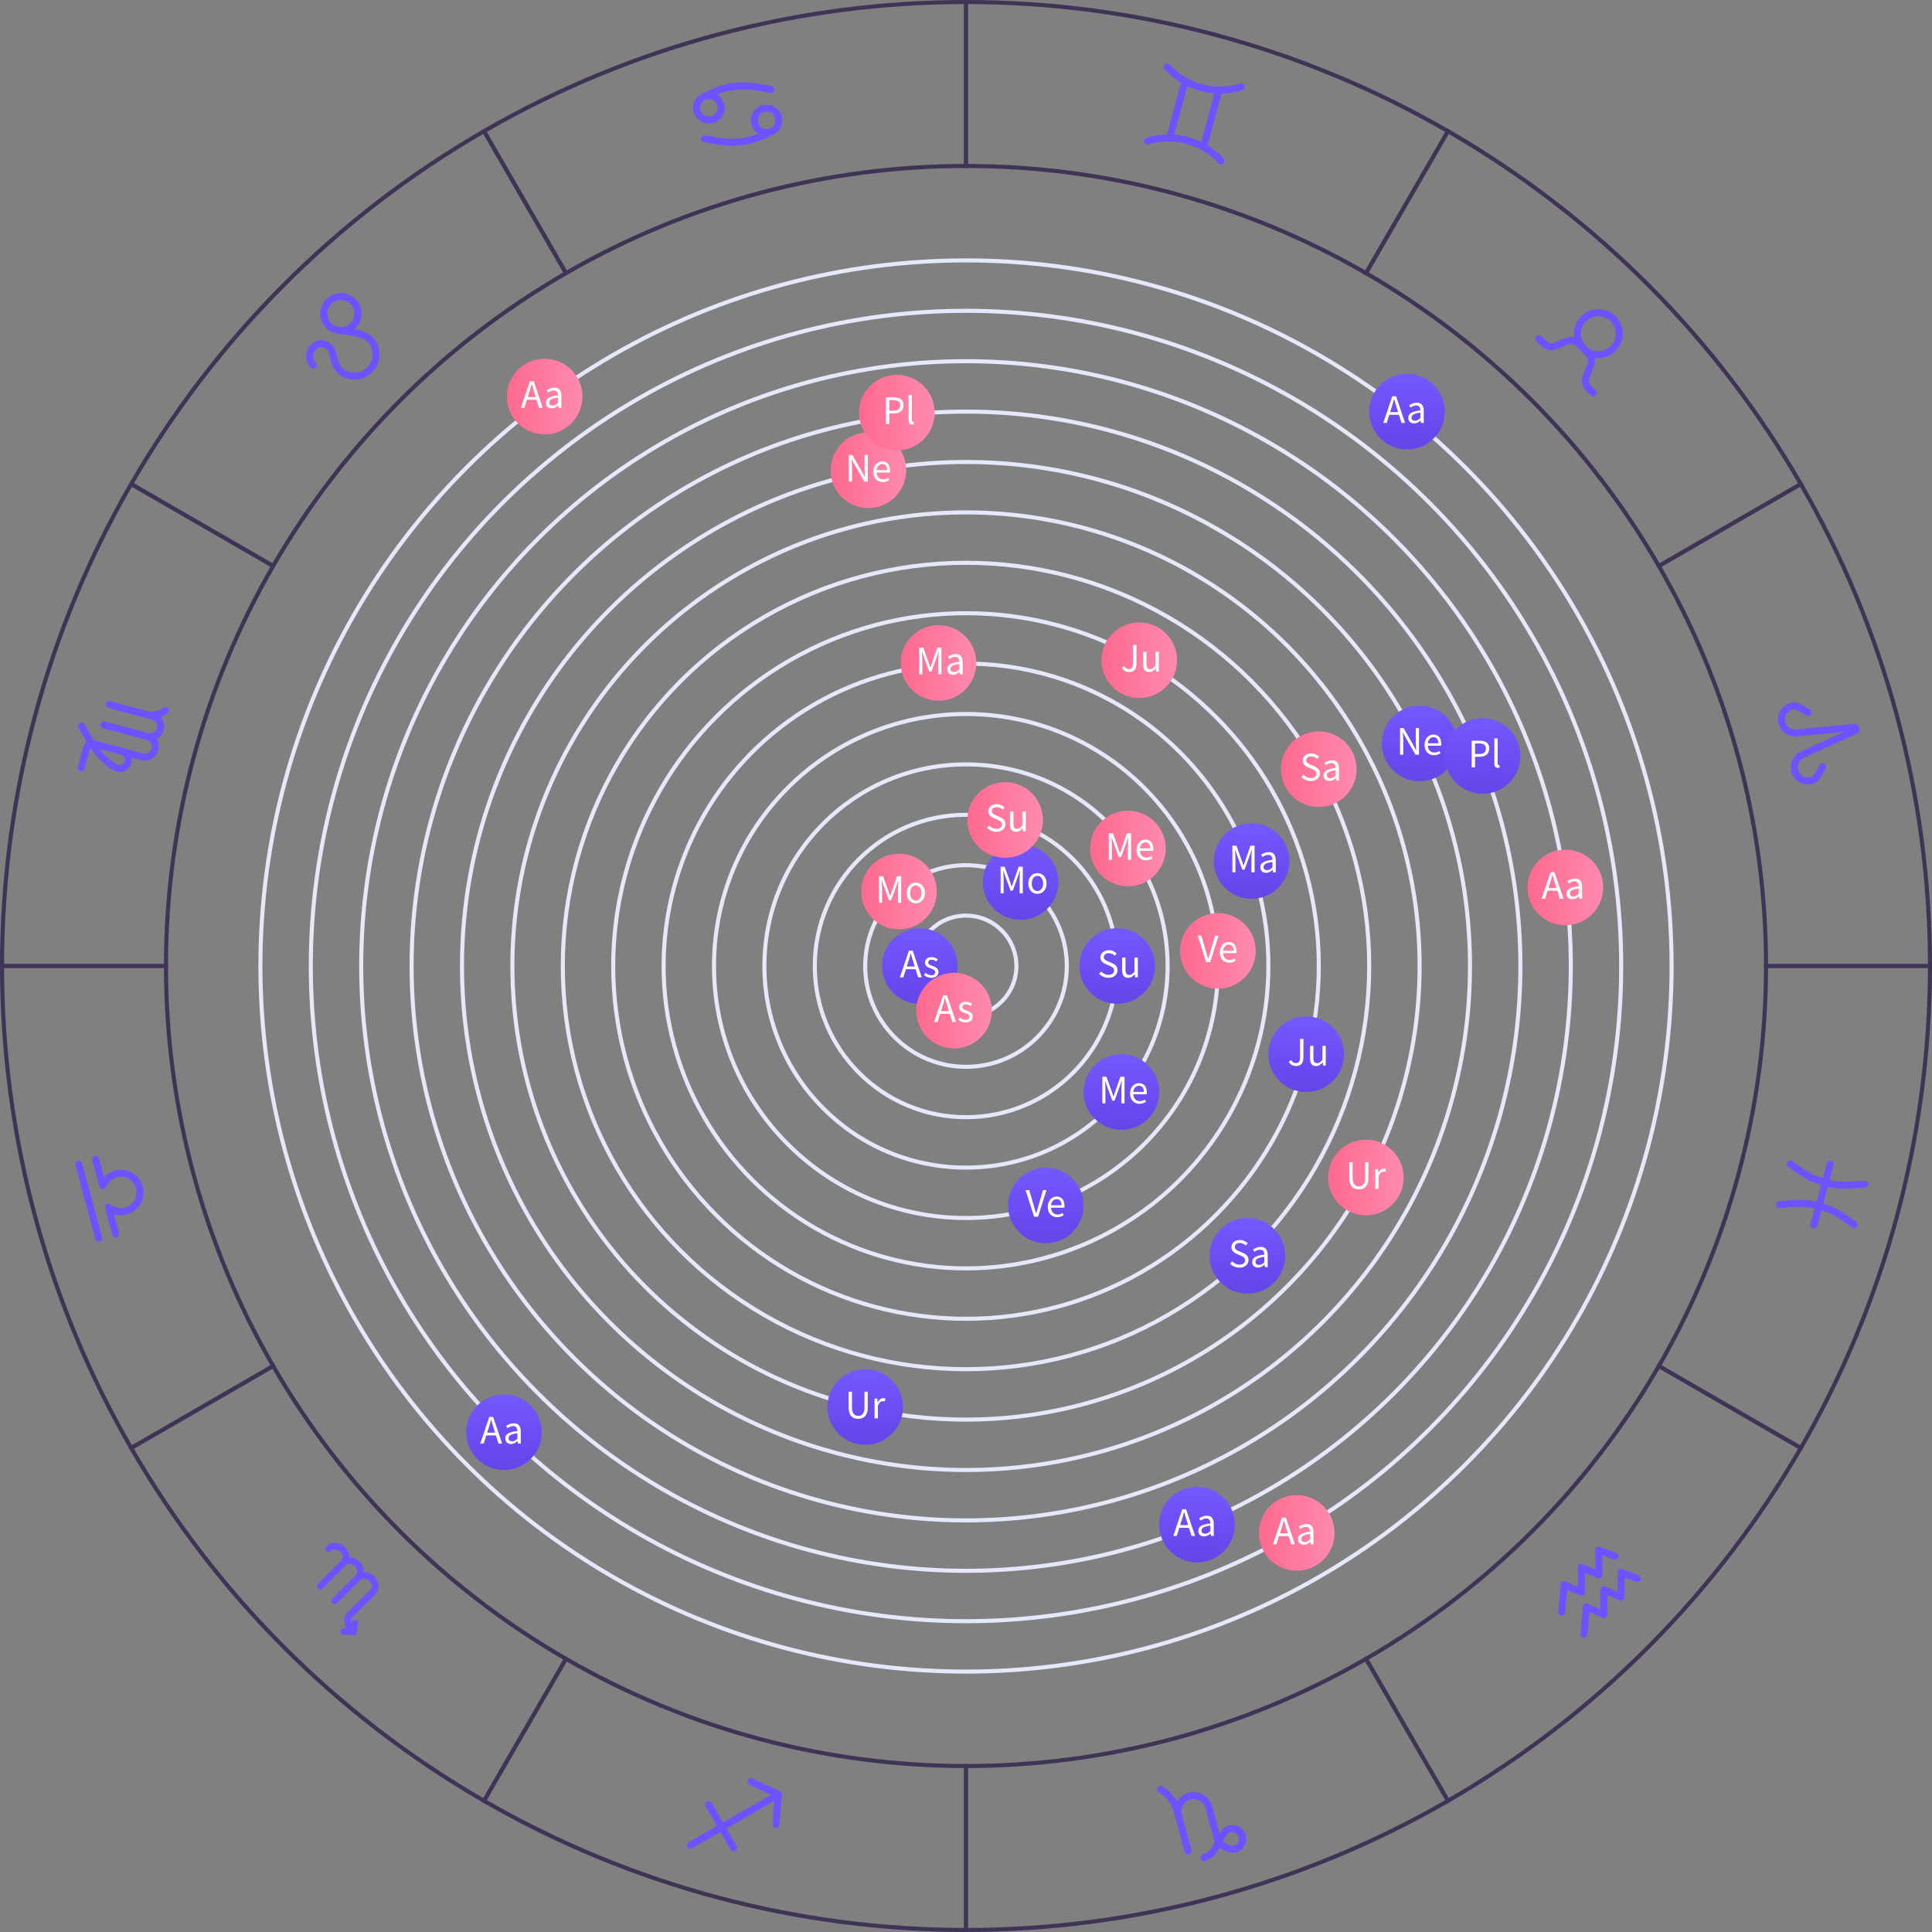 <svg width="476" height="476" viewBox="0 0 476 476" fill="none" xmlns="http://www.w3.org/2000/svg">
<rect x="0" y="0" width="476" height="476" fill="#808080" stroke="none"/>
<circle cx="238" cy="238" r="12.417" stroke="#E5E7FA"/>
<circle cx="226.617" cy="238" r="9.313" fill="url(#paint0_linear)"/>
<path d="M223.716 237.121L223.406 238.121H225.376L225.066 237.121C224.946 236.755 224.832 236.391 224.726 236.031C224.619 235.665 224.512 235.291 224.406 234.911H224.366C224.266 235.291 224.162 235.665 224.056 236.031C223.949 236.391 223.836 236.755 223.716 237.121ZM221.716 240.791L223.936 234.231H224.876L227.096 240.791H226.206L225.586 238.791H223.196L222.566 240.791H221.716ZM229.449 240.911C229.103 240.911 228.773 240.848 228.459 240.721C228.146 240.595 227.873 240.435 227.639 240.241L228.049 239.691C228.263 239.865 228.479 240.005 228.699 240.111C228.926 240.218 229.186 240.271 229.479 240.271C229.799 240.271 230.039 240.198 230.199 240.051C230.359 239.905 230.439 239.725 230.439 239.511C230.439 239.385 230.406 239.275 230.339 239.181C230.273 239.088 230.186 239.008 230.079 238.941C229.979 238.868 229.863 238.805 229.729 238.751C229.596 238.698 229.463 238.645 229.329 238.591C229.156 238.531 228.983 238.465 228.809 238.391C228.636 238.311 228.479 238.218 228.339 238.111C228.206 237.998 228.096 237.868 228.009 237.721C227.923 237.575 227.879 237.398 227.879 237.191C227.879 236.998 227.916 236.818 227.989 236.651C228.069 236.478 228.179 236.331 228.319 236.211C228.466 236.085 228.643 235.988 228.849 235.921C229.056 235.848 229.289 235.811 229.549 235.811C229.856 235.811 230.136 235.865 230.389 235.971C230.649 236.078 230.873 236.208 231.059 236.361L230.669 236.881C230.503 236.755 230.329 236.651 230.149 236.571C229.969 236.491 229.773 236.451 229.559 236.451C229.253 236.451 229.026 236.521 228.879 236.661C228.739 236.801 228.669 236.965 228.669 237.151C228.669 237.265 228.699 237.365 228.759 237.451C228.819 237.531 228.899 237.605 228.999 237.671C229.099 237.731 229.213 237.788 229.339 237.841C229.473 237.888 229.609 237.938 229.749 237.991C229.923 238.058 230.096 238.128 230.269 238.201C230.449 238.275 230.609 238.368 230.749 238.481C230.889 238.588 231.003 238.721 231.089 238.881C231.183 239.041 231.229 239.235 231.229 239.461C231.229 239.661 231.189 239.848 231.109 240.021C231.036 240.195 230.923 240.348 230.769 240.481C230.623 240.615 230.436 240.718 230.209 240.791C229.989 240.871 229.736 240.911 229.449 240.911Z" fill="white"/>
<circle cx="238" cy="238" r="24.835" stroke="#E5E7FA"/>
<circle cx="251.452" cy="217.304" r="9.313" fill="url(#paint1_linear)"/>
<path d="M246.527 220.095V213.535H247.527L248.787 217.035C248.867 217.262 248.943 217.492 249.017 217.725C249.097 217.952 249.177 218.179 249.257 218.405H249.297C249.377 218.179 249.45 217.952 249.517 217.725C249.59 217.492 249.667 217.262 249.747 217.035L250.987 213.535H251.997V220.095H251.217V216.485C251.217 216.192 251.23 215.869 251.257 215.515C251.283 215.162 251.307 214.839 251.327 214.545H251.287L250.767 216.035L249.527 219.435H248.977L247.737 216.035L247.217 214.545H247.177C247.197 214.839 247.217 215.162 247.237 215.515C247.263 215.869 247.277 216.192 247.277 216.485V220.095H246.527ZM255.602 220.215C255.302 220.215 255.016 220.159 254.742 220.045C254.476 219.932 254.239 219.769 254.032 219.555C253.826 219.335 253.659 219.069 253.532 218.755C253.412 218.435 253.352 218.075 253.352 217.675C253.352 217.269 253.412 216.909 253.532 216.595C253.659 216.275 253.826 216.005 254.032 215.785C254.239 215.565 254.476 215.399 254.742 215.285C255.016 215.172 255.302 215.115 255.602 215.115C255.902 215.115 256.186 215.172 256.452 215.285C256.726 215.399 256.966 215.565 257.172 215.785C257.379 216.005 257.542 216.275 257.662 216.595C257.789 216.909 257.852 217.269 257.852 217.675C257.852 218.075 257.789 218.435 257.662 218.755C257.542 219.069 257.379 219.335 257.172 219.555C256.966 219.769 256.726 219.932 256.452 220.045C256.186 220.159 255.902 220.215 255.602 220.215ZM255.602 219.535C255.809 219.535 255.999 219.492 256.172 219.405C256.346 219.312 256.492 219.185 256.612 219.025C256.739 218.859 256.836 218.662 256.902 218.435C256.969 218.209 257.002 217.955 257.002 217.675C257.002 217.395 256.969 217.142 256.902 216.915C256.836 216.682 256.739 216.482 256.612 216.315C256.492 216.149 256.346 216.022 256.172 215.935C255.999 215.842 255.809 215.795 255.602 215.795C255.396 215.795 255.206 215.842 255.032 215.935C254.859 216.022 254.709 216.149 254.582 216.315C254.462 216.482 254.369 216.682 254.302 216.915C254.236 217.142 254.202 217.395 254.202 217.675C254.202 217.955 254.236 218.209 254.302 218.435C254.369 218.662 254.462 218.859 254.582 219.025C254.709 219.185 254.859 219.312 255.032 219.405C255.206 219.492 255.396 219.535 255.602 219.535Z" fill="white"/>
<circle cx="238" cy="238" r="37.252" stroke="#E5E7FA"/>
<circle cx="275.252" cy="238" r="9.313" fill="url(#paint2_linear)"/>
<path d="M273.099 240.911C272.639 240.911 272.212 240.825 271.819 240.651C271.426 240.478 271.086 240.241 270.799 239.941L271.299 239.361C271.532 239.608 271.806 239.808 272.119 239.961C272.439 240.108 272.769 240.181 273.109 240.181C273.542 240.181 273.879 240.085 274.119 239.891C274.359 239.691 274.479 239.431 274.479 239.111C274.479 238.945 274.449 238.805 274.389 238.691C274.336 238.571 274.259 238.471 274.159 238.391C274.066 238.305 273.952 238.228 273.819 238.161C273.686 238.095 273.542 238.025 273.389 237.951L272.449 237.541C272.296 237.475 272.139 237.395 271.979 237.301C271.819 237.208 271.676 237.095 271.549 236.961C271.422 236.828 271.319 236.671 271.239 236.491C271.159 236.305 271.119 236.091 271.119 235.851C271.119 235.605 271.169 235.375 271.269 235.161C271.376 234.948 271.519 234.765 271.699 234.611C271.886 234.451 272.102 234.328 272.349 234.241C272.602 234.155 272.879 234.111 273.179 234.111C273.572 234.111 273.936 234.188 274.269 234.341C274.602 234.488 274.886 234.681 275.119 234.921L274.669 235.461C274.469 235.268 274.246 235.118 273.999 235.011C273.759 234.898 273.486 234.841 273.179 234.841C272.812 234.841 272.516 234.928 272.289 235.101C272.069 235.268 271.959 235.501 271.959 235.801C271.959 235.961 271.989 236.098 272.049 236.211C272.116 236.318 272.202 236.415 272.309 236.501C272.416 236.581 272.532 236.655 272.659 236.721C272.786 236.781 272.916 236.838 273.049 236.891L273.979 237.291C274.166 237.371 274.342 237.465 274.509 237.571C274.676 237.671 274.819 237.791 274.939 237.931C275.059 238.065 275.152 238.225 275.219 238.411C275.292 238.591 275.329 238.801 275.329 239.041C275.329 239.301 275.276 239.545 275.169 239.771C275.069 239.998 274.922 240.198 274.729 240.371C274.536 240.538 274.302 240.671 274.029 240.771C273.756 240.865 273.446 240.911 273.099 240.911ZM277.961 240.911C277.441 240.911 277.061 240.751 276.821 240.431C276.588 240.111 276.471 239.638 276.471 239.011V235.931H277.301V238.901C277.301 239.361 277.371 239.695 277.511 239.901C277.658 240.101 277.891 240.201 278.211 240.201C278.464 240.201 278.688 240.138 278.881 240.011C279.074 239.878 279.288 239.668 279.521 239.381V235.931H280.341V240.791H279.661L279.591 240.031H279.561C279.334 240.298 279.094 240.511 278.841 240.671C278.594 240.831 278.301 240.911 277.961 240.911Z" fill="white"/>
<circle cx="238" cy="238" r="49.67" stroke="#E5E7FA"/>
<circle cx="276.287" cy="269.044" r="9.313" fill="url(#paint3_linear)"/>
<path d="M271.591 271.835V265.275H272.591L273.851 268.775C273.931 269.001 274.008 269.231 274.081 269.465C274.161 269.691 274.241 269.918 274.321 270.145H274.361C274.441 269.918 274.515 269.691 274.581 269.465C274.655 269.231 274.731 269.001 274.811 268.775L276.051 265.275H277.061V271.835H276.281V268.225C276.281 267.931 276.295 267.608 276.321 267.255C276.348 266.901 276.371 266.578 276.391 266.285H276.351L275.831 267.775L274.591 271.175H274.041L272.801 267.775L272.281 266.285H272.241C272.261 266.578 272.281 266.901 272.301 267.255C272.328 267.608 272.341 267.931 272.341 268.225V271.835H271.591ZM280.747 271.955C280.42 271.955 280.113 271.898 279.827 271.785C279.547 271.665 279.3 271.498 279.087 271.285C278.88 271.065 278.717 270.798 278.597 270.485C278.477 270.171 278.417 269.815 278.417 269.415C278.417 269.015 278.477 268.658 278.597 268.345C278.723 268.025 278.887 267.755 279.087 267.535C279.293 267.315 279.527 267.148 279.787 267.035C280.047 266.915 280.317 266.855 280.597 266.855C280.903 266.855 281.177 266.908 281.417 267.015C281.663 267.121 281.867 267.275 282.027 267.475C282.193 267.675 282.32 267.915 282.407 268.195C282.493 268.475 282.537 268.788 282.537 269.135C282.537 269.221 282.533 269.308 282.527 269.395C282.527 269.475 282.52 269.545 282.507 269.605H279.227C279.26 270.125 279.42 270.538 279.707 270.845C280 271.145 280.38 271.295 280.847 271.295C281.08 271.295 281.293 271.261 281.487 271.195C281.687 271.121 281.877 271.028 282.057 270.915L282.347 271.455C282.133 271.588 281.897 271.705 281.637 271.805C281.377 271.905 281.08 271.955 280.747 271.955ZM279.217 269.015H281.817C281.817 268.521 281.71 268.148 281.497 267.895C281.29 267.635 280.997 267.505 280.617 267.505C280.443 267.505 280.277 267.538 280.117 267.605C279.963 267.671 279.823 267.771 279.697 267.905C279.57 268.031 279.463 268.188 279.377 268.375C279.297 268.561 279.243 268.775 279.217 269.015Z" fill="white"/>
<circle cx="238" cy="238" r="62.087" stroke="#E5E7FA"/>
<circle cx="257.661" cy="296.982" r="9.313" fill="url(#paint4_linear)"/>
<path d="M254.781 299.774L252.681 293.214H253.571L254.621 296.754C254.741 297.147 254.844 297.51 254.931 297.844C255.024 298.177 255.134 298.537 255.261 298.924H255.301C255.421 298.537 255.527 298.177 255.621 297.844C255.714 297.51 255.817 297.147 255.931 296.754L256.981 293.214H257.831L255.751 299.774H254.781ZM260.471 299.894C260.144 299.894 259.837 299.837 259.551 299.724C259.271 299.604 259.024 299.437 258.811 299.224C258.604 299.004 258.441 298.737 258.321 298.424C258.201 298.11 258.141 297.754 258.141 297.354C258.141 296.954 258.201 296.597 258.321 296.284C258.447 295.964 258.611 295.694 258.811 295.474C259.017 295.254 259.251 295.087 259.511 294.974C259.771 294.854 260.041 294.794 260.321 294.794C260.627 294.794 260.901 294.847 261.141 294.954C261.387 295.06 261.591 295.214 261.751 295.414C261.917 295.614 262.044 295.854 262.131 296.134C262.217 296.414 262.261 296.727 262.261 297.074C262.261 297.16 262.257 297.247 262.251 297.334C262.251 297.414 262.244 297.484 262.231 297.544H258.951C258.984 298.064 259.144 298.477 259.431 298.784C259.724 299.084 260.104 299.234 260.571 299.234C260.804 299.234 261.017 299.2 261.211 299.134C261.411 299.06 261.601 298.967 261.781 298.854L262.071 299.394C261.857 299.527 261.621 299.644 261.361 299.744C261.101 299.844 260.804 299.894 260.471 299.894ZM258.941 296.954H261.541C261.541 296.46 261.434 296.087 261.221 295.834C261.014 295.574 260.721 295.444 260.341 295.444C260.167 295.444 260.001 295.477 259.841 295.544C259.687 295.61 259.547 295.71 259.421 295.844C259.294 295.97 259.187 296.127 259.101 296.314C259.021 296.5 258.967 296.714 258.941 296.954Z" fill="white"/>
<circle cx="238" cy="238" r="74.504" stroke="#E5E7FA"/>
<circle cx="308.365" cy="212.13" r="9.313" fill="url(#paint5_linear)"/>
<path d="M303.63 214.922V208.362H304.63L305.89 211.862C305.97 212.088 306.047 212.318 306.12 212.552C306.2 212.778 306.28 213.005 306.36 213.232H306.4C306.48 213.005 306.554 212.778 306.62 212.552C306.694 212.318 306.77 212.088 306.85 211.862L308.09 208.362H309.1V214.922H308.32V211.312C308.32 211.018 308.334 210.695 308.36 210.342C308.387 209.988 308.41 209.665 308.43 209.372H308.39L307.87 210.862L306.63 214.262H306.08L304.84 210.862L304.32 209.372H304.28C304.3 209.665 304.32 209.988 304.34 210.342C304.367 210.695 304.38 211.018 304.38 211.312V214.922H303.63ZM311.936 215.042C311.529 215.042 311.189 214.922 310.916 214.682C310.649 214.442 310.516 214.102 310.516 213.662C310.516 213.128 310.753 212.722 311.226 212.442C311.699 212.155 312.456 211.955 313.496 211.842C313.496 211.688 313.479 211.538 313.446 211.392C313.419 211.245 313.369 211.115 313.296 211.002C313.223 210.888 313.119 210.798 312.986 210.732C312.859 210.658 312.696 210.622 312.496 210.622C312.216 210.622 311.953 210.675 311.706 210.782C311.459 210.888 311.239 211.008 311.046 211.142L310.726 210.572C310.953 210.425 311.229 210.285 311.556 210.152C311.883 210.012 312.243 209.942 312.636 209.942C313.229 209.942 313.659 210.125 313.926 210.492C314.193 210.852 314.326 211.335 314.326 211.942V214.922H313.646L313.576 214.342H313.546C313.313 214.535 313.063 214.702 312.796 214.842C312.529 214.975 312.243 215.042 311.936 215.042ZM312.176 214.382C312.409 214.382 312.629 214.328 312.836 214.222C313.043 214.108 313.263 213.945 313.496 213.732V212.382C313.089 212.435 312.746 212.498 312.466 212.572C312.193 212.645 311.969 212.732 311.796 212.832C311.629 212.932 311.506 213.048 311.426 213.182C311.353 213.308 311.316 213.448 311.316 213.602C311.316 213.882 311.399 214.082 311.566 214.202C311.733 214.322 311.936 214.382 312.176 214.382Z" fill="white"/>
<circle cx="238" cy="238" r="86.922" stroke="#E5E7FA"/>
<circle cx="321.817" cy="259.731" r="9.313" fill="url(#paint6_linear)"/>
<path d="M319.333 262.642C318.513 262.642 317.909 262.292 317.523 261.592L318.123 261.172C318.269 261.432 318.436 261.622 318.623 261.742C318.809 261.855 319.019 261.912 319.253 261.912C319.606 261.912 319.869 261.805 320.043 261.592C320.216 261.372 320.303 261.012 320.303 260.512V255.962H321.143V260.592C321.143 260.872 321.106 261.138 321.033 261.392C320.966 261.638 320.859 261.855 320.713 262.042C320.573 262.228 320.386 262.375 320.153 262.482C319.926 262.588 319.653 262.642 319.333 262.642ZM324.257 262.642C323.737 262.642 323.357 262.482 323.117 262.162C322.884 261.842 322.767 261.368 322.767 260.742V257.662H323.597V260.632C323.597 261.092 323.667 261.425 323.807 261.632C323.954 261.832 324.187 261.932 324.507 261.932C324.761 261.932 324.984 261.868 325.177 261.742C325.371 261.608 325.584 261.398 325.817 261.112V257.662H326.637V262.522H325.957L325.887 261.762H325.857C325.631 262.028 325.391 262.242 325.137 262.402C324.891 262.562 324.597 262.642 324.257 262.642Z" fill="white"/>
<circle cx="238" cy="238" r="99.339" stroke="#E5E7FA"/>
<circle cx="307.33" cy="309.4" r="9.313" fill="url(#paint7_linear)"/>
<path d="M305.377 312.311C304.917 312.311 304.491 312.224 304.097 312.051C303.704 311.878 303.364 311.641 303.077 311.341L303.577 310.761C303.811 311.008 304.084 311.208 304.397 311.361C304.717 311.508 305.047 311.581 305.387 311.581C305.821 311.581 306.157 311.484 306.397 311.291C306.637 311.091 306.757 310.831 306.757 310.511C306.757 310.344 306.727 310.204 306.667 310.091C306.614 309.971 306.537 309.871 306.437 309.791C306.344 309.704 306.231 309.628 306.097 309.561C305.964 309.494 305.821 309.424 305.667 309.351L304.727 308.941C304.574 308.874 304.417 308.794 304.257 308.701C304.097 308.608 303.954 308.494 303.827 308.361C303.701 308.228 303.597 308.071 303.517 307.891C303.437 307.704 303.397 307.491 303.397 307.251C303.397 307.004 303.447 306.774 303.547 306.561C303.654 306.348 303.797 306.164 303.977 306.011C304.164 305.851 304.381 305.728 304.627 305.641C304.881 305.554 305.157 305.511 305.457 305.511C305.851 305.511 306.214 305.588 306.547 305.741C306.881 305.888 307.164 306.081 307.397 306.321L306.947 306.861C306.747 306.668 306.524 306.518 306.277 306.411C306.037 306.298 305.764 306.241 305.457 306.241C305.091 306.241 304.794 306.328 304.567 306.501C304.347 306.668 304.237 306.901 304.237 307.201C304.237 307.361 304.267 307.498 304.327 307.611C304.394 307.718 304.481 307.814 304.587 307.901C304.694 307.981 304.811 308.054 304.937 308.121C305.064 308.181 305.194 308.238 305.327 308.291L306.257 308.691C306.444 308.771 306.621 308.864 306.787 308.971C306.954 309.071 307.097 309.191 307.217 309.331C307.337 309.464 307.431 309.624 307.497 309.811C307.571 309.991 307.607 310.201 307.607 310.441C307.607 310.701 307.554 310.944 307.447 311.171C307.347 311.398 307.201 311.598 307.007 311.771C306.814 311.938 306.581 312.071 306.307 312.171C306.034 312.264 305.724 312.311 305.377 312.311ZM309.939 312.311C309.532 312.311 309.192 312.191 308.919 311.951C308.652 311.711 308.519 311.371 308.519 310.931C308.519 310.398 308.756 309.991 309.229 309.711C309.702 309.424 310.459 309.224 311.499 309.111C311.499 308.958 311.482 308.808 311.449 308.661C311.422 308.514 311.372 308.384 311.299 308.271C311.226 308.158 311.122 308.068 310.989 308.001C310.862 307.928 310.699 307.891 310.499 307.891C310.219 307.891 309.956 307.944 309.709 308.051C309.462 308.158 309.242 308.278 309.049 308.411L308.729 307.841C308.956 307.694 309.232 307.554 309.559 307.421C309.886 307.281 310.246 307.211 310.639 307.211C311.232 307.211 311.662 307.394 311.929 307.761C312.196 308.121 312.329 308.604 312.329 309.211V312.191H311.649L311.579 311.611H311.549C311.316 311.804 311.066 311.971 310.799 312.111C310.532 312.244 310.246 312.311 309.939 312.311ZM310.179 311.651C310.412 311.651 310.632 311.598 310.839 311.491C311.046 311.378 311.266 311.214 311.499 311.001V309.651C311.092 309.704 310.749 309.768 310.469 309.841C310.196 309.914 309.972 310.001 309.799 310.101C309.632 310.201 309.509 310.318 309.429 310.451C309.356 310.578 309.319 310.718 309.319 310.871C309.319 311.151 309.402 311.351 309.569 311.471C309.736 311.591 309.939 311.651 310.179 311.651Z" fill="white"/>
<circle cx="238" cy="238" r="111.757" stroke="#E5E7FA"/>
<circle cx="213.165" cy="346.652" r="9.313" fill="url(#paint8_linear)"/>
<path d="M211.439 349.563C211.106 349.563 210.792 349.517 210.499 349.423C210.212 349.323 209.962 349.163 209.749 348.943C209.542 348.717 209.379 348.423 209.259 348.063C209.139 347.703 209.079 347.26 209.079 346.733V342.883H209.909V346.753C209.909 347.147 209.949 347.477 210.029 347.743C210.109 348.01 210.216 348.223 210.349 348.383C210.489 348.543 210.652 348.66 210.839 348.733C211.026 348.8 211.226 348.833 211.439 348.833C211.659 348.833 211.862 348.8 212.049 348.733C212.236 348.66 212.399 348.543 212.539 348.383C212.679 348.223 212.789 348.01 212.869 347.743C212.949 347.477 212.989 347.147 212.989 346.753V342.883H213.789V346.733C213.789 347.26 213.729 347.703 213.609 348.063C213.489 348.423 213.322 348.717 213.109 348.943C212.902 349.163 212.656 349.323 212.369 349.423C212.082 349.517 211.772 349.563 211.439 349.563ZM215.474 349.443V344.583H216.154L216.224 345.463H216.254C216.421 345.157 216.621 344.913 216.854 344.733C217.094 344.553 217.354 344.463 217.634 344.463C217.828 344.463 218.001 344.497 218.154 344.563L217.994 345.283C217.914 345.257 217.841 345.237 217.774 345.223C217.708 345.21 217.624 345.203 217.524 345.203C217.318 345.203 217.101 345.287 216.874 345.453C216.654 345.62 216.461 345.91 216.294 346.323V349.443H215.474Z" fill="white"/>
<circle cx="238" cy="238" r="124.174" stroke="#E5E7FA"/>
<circle cx="349.756" cy="183.157" r="9.313" fill="url(#paint9_linear)"/>
<path d="M344.939 185.948V179.388H345.799L348.169 183.508L348.879 184.868H348.919C348.899 184.534 348.875 184.191 348.849 183.838C348.829 183.478 348.819 183.124 348.819 182.778V179.388H349.609V185.948H348.749L346.369 181.818L345.659 180.468H345.619C345.645 180.801 345.669 181.141 345.689 181.488C345.715 181.828 345.729 182.171 345.729 182.518V185.948H344.939ZM353.303 186.068C352.977 186.068 352.67 186.011 352.383 185.898C352.103 185.778 351.857 185.611 351.643 185.398C351.437 185.178 351.273 184.911 351.153 184.598C351.033 184.284 350.973 183.928 350.973 183.528C350.973 183.128 351.033 182.771 351.153 182.458C351.28 182.138 351.443 181.868 351.643 181.648C351.85 181.428 352.083 181.261 352.343 181.148C352.603 181.028 352.873 180.968 353.153 180.968C353.46 180.968 353.733 181.021 353.973 181.128C354.22 181.234 354.423 181.388 354.583 181.588C354.75 181.788 354.877 182.028 354.963 182.308C355.05 182.588 355.093 182.901 355.093 183.248C355.093 183.334 355.09 183.421 355.083 183.508C355.083 183.588 355.077 183.658 355.063 183.718H351.783C351.817 184.238 351.977 184.651 352.263 184.958C352.557 185.258 352.937 185.408 353.403 185.408C353.637 185.408 353.85 185.374 354.043 185.308C354.243 185.234 354.433 185.141 354.613 185.028L354.903 185.568C354.69 185.701 354.453 185.818 354.193 185.918C353.933 186.018 353.637 186.068 353.303 186.068ZM351.773 183.128H354.373C354.373 182.634 354.267 182.261 354.053 182.008C353.847 181.748 353.553 181.618 353.173 181.618C353 181.618 352.833 181.651 352.673 181.718C352.52 181.784 352.38 181.884 352.253 182.018C352.127 182.144 352.02 182.301 351.933 182.488C351.853 182.674 351.8 182.888 351.773 183.128Z" fill="white"/>
<circle cx="238" cy="238" r="136.591" stroke="#E5E7FA"/>
<circle cx="365.278" cy="186.261" r="9.313" fill="url(#paint10_linear)"/>
<path d="M362.589 189.052V182.492H364.459C364.826 182.492 365.159 182.525 365.459 182.592C365.766 182.659 366.026 182.769 366.239 182.922C366.453 183.069 366.619 183.265 366.739 183.512C366.859 183.759 366.919 184.062 366.919 184.422C366.919 184.769 366.859 185.069 366.739 185.322C366.626 185.575 366.463 185.785 366.249 185.952C366.036 186.119 365.779 186.245 365.479 186.332C365.186 186.412 364.859 186.452 364.499 186.452H363.419V189.052H362.589ZM363.419 185.772H364.399C364.973 185.772 365.396 185.665 365.669 185.452C365.949 185.232 366.089 184.889 366.089 184.422C366.089 183.949 365.943 183.622 365.649 183.442C365.363 183.255 364.933 183.162 364.359 183.162H363.419V185.772ZM369.043 189.172C368.73 189.172 368.507 189.079 368.373 188.892C368.24 188.705 368.173 188.432 368.173 188.072V181.932H368.993V188.132C368.993 188.265 369.017 188.359 369.063 188.412C369.11 188.465 369.163 188.492 369.223 188.492C369.25 188.492 369.273 188.492 369.293 188.492C369.32 188.492 369.357 188.485 369.403 188.472L369.513 189.092C369.46 189.119 369.397 189.139 369.323 189.152C369.25 189.165 369.157 189.172 369.043 189.172Z" fill="white"/>
<circle cx="238" cy="238" r="149.009" stroke="#E5E7FA"/>
<circle cx="294.913" cy="375.626" r="9.313" fill="url(#paint11_linear)"/>
<path d="M291.069 374.747L290.759 375.747H292.729L292.419 374.747C292.299 374.381 292.186 374.017 292.079 373.657C291.973 373.291 291.866 372.917 291.759 372.537H291.719C291.619 372.917 291.516 373.291 291.409 373.657C291.303 374.017 291.189 374.381 291.069 374.747ZM289.069 378.417L291.289 371.857H292.229L294.449 378.417H293.559L292.939 376.417H290.549L289.919 378.417H289.069ZM296.653 378.537C296.246 378.537 295.906 378.417 295.633 378.177C295.366 377.937 295.233 377.597 295.233 377.157C295.233 376.624 295.47 376.217 295.943 375.937C296.416 375.651 297.173 375.451 298.213 375.337C298.213 375.184 298.196 375.034 298.163 374.887C298.136 374.741 298.086 374.611 298.013 374.497C297.94 374.384 297.836 374.294 297.703 374.227C297.576 374.154 297.413 374.117 297.213 374.117C296.933 374.117 296.67 374.171 296.423 374.277C296.176 374.384 295.956 374.504 295.763 374.637L295.443 374.067C295.67 373.921 295.946 373.781 296.273 373.647C296.6 373.507 296.96 373.437 297.353 373.437C297.946 373.437 298.376 373.621 298.643 373.987C298.91 374.347 299.043 374.831 299.043 375.437V378.417H298.363L298.293 377.837H298.263C298.03 378.031 297.78 378.197 297.513 378.337C297.246 378.471 296.96 378.537 296.653 378.537ZM296.893 377.877C297.126 377.877 297.346 377.824 297.553 377.717C297.76 377.604 297.98 377.441 298.213 377.227V375.877C297.806 375.931 297.463 375.994 297.183 376.067C296.91 376.141 296.686 376.227 296.513 376.327C296.346 376.427 296.223 376.544 296.143 376.677C296.07 376.804 296.033 376.944 296.033 377.097C296.033 377.377 296.116 377.577 296.283 377.697C296.45 377.817 296.653 377.877 296.893 377.877Z" fill="white"/>
<circle cx="238" cy="238" r="161.426" stroke="#E5E7FA"/>
<circle cx="124.174" cy="352.861" r="9.313" fill="url(#paint12_linear)"/>
<path d="M120.33 351.982L120.02 352.982H121.99L121.68 351.982C121.56 351.615 121.447 351.252 121.34 350.892C121.234 350.525 121.127 350.152 121.02 349.772H120.98C120.88 350.152 120.777 350.525 120.67 350.892C120.564 351.252 120.45 351.615 120.33 351.982ZM118.33 355.652L120.55 349.092H121.49L123.71 355.652H122.82L122.2 353.652H119.81L119.18 355.652H118.33ZM125.914 355.772C125.507 355.772 125.167 355.652 124.894 355.412C124.627 355.172 124.494 354.832 124.494 354.392C124.494 353.859 124.731 353.452 125.204 353.172C125.677 352.885 126.434 352.685 127.474 352.572C127.474 352.419 127.457 352.269 127.424 352.122C127.397 351.975 127.347 351.845 127.274 351.732C127.201 351.619 127.097 351.529 126.964 351.462C126.837 351.389 126.674 351.352 126.474 351.352C126.194 351.352 125.931 351.405 125.684 351.512C125.437 351.619 125.217 351.739 125.024 351.872L124.704 351.302C124.931 351.155 125.207 351.015 125.534 350.882C125.861 350.742 126.221 350.672 126.614 350.672C127.207 350.672 127.637 350.855 127.904 351.222C128.171 351.582 128.304 352.065 128.304 352.672V355.652H127.624L127.554 355.072H127.524C127.291 355.265 127.041 355.432 126.774 355.572C126.507 355.705 126.221 355.772 125.914 355.772ZM126.154 355.112C126.387 355.112 126.607 355.059 126.814 354.952C127.021 354.839 127.241 354.675 127.474 354.462V353.112C127.067 353.165 126.724 353.229 126.444 353.302C126.171 353.375 125.947 353.462 125.774 353.562C125.607 353.662 125.484 353.779 125.404 353.912C125.331 354.039 125.294 354.179 125.294 354.332C125.294 354.612 125.377 354.812 125.544 354.932C125.711 355.052 125.914 355.112 126.154 355.112Z" fill="white"/>
<circle cx="238" cy="238" r="173.843" stroke="#E5E7FA"/>
<circle cx="346.652" cy="101.409" r="9.313" fill="url(#paint13_linear)"/>
<path d="M342.808 100.53L342.498 101.53H344.468L344.158 100.53C344.038 100.163 343.925 99.8 343.818 99.44C343.712 99.073 343.605 98.7 343.498 98.32H343.458C343.358 98.7 343.255 99.073 343.148 99.44C343.042 99.8 342.928 100.163 342.808 100.53ZM340.808 104.2L343.028 97.64H343.968L346.188 104.2H345.298L344.678 102.2H342.288L341.658 104.2H340.808ZM348.392 104.32C347.985 104.32 347.645 104.2 347.372 103.96C347.105 103.72 346.972 103.38 346.972 102.94C346.972 102.407 347.209 102 347.682 101.72C348.155 101.433 348.912 101.233 349.952 101.12C349.952 100.967 349.935 100.817 349.902 100.67C349.875 100.523 349.825 100.393 349.752 100.28C349.679 100.167 349.575 100.077 349.442 100.01C349.315 99.937 349.152 99.9 348.952 99.9C348.672 99.9 348.409 99.953 348.162 100.06C347.915 100.167 347.695 100.287 347.502 100.42L347.182 99.85C347.409 99.703 347.685 99.563 348.012 99.43C348.339 99.29 348.699 99.22 349.092 99.22C349.685 99.22 350.115 99.403 350.382 99.77C350.649 100.13 350.782 100.613 350.782 101.22V104.2H350.102L350.032 103.62H350.002C349.769 103.813 349.519 103.98 349.252 104.12C348.985 104.253 348.699 104.32 348.392 104.32ZM348.632 103.66C348.865 103.66 349.085 103.607 349.292 103.5C349.499 103.387 349.719 103.223 349.952 103.01V101.66C349.545 101.713 349.202 101.777 348.922 101.85C348.649 101.923 348.425 102.01 348.252 102.11C348.085 102.21 347.962 102.327 347.882 102.46C347.809 102.587 347.772 102.727 347.772 102.88C347.772 103.16 347.855 103.36 348.022 103.48C348.189 103.6 348.392 103.66 348.632 103.66Z" fill="white"/>
<circle cx="235.054" cy="248.995" r="9.313" fill="url(#paint14_linear)"/>
<path d="M232.152 248.116L231.842 249.116L233.812 249.116L233.502 248.116C233.382 247.749 233.269 247.386 233.162 247.026C233.056 246.659 232.949 246.286 232.842 245.906L232.802 245.906C232.702 246.286 232.599 246.659 232.492 247.026C232.386 247.386 232.272 247.749 232.152 248.116ZM230.152 251.786L232.372 245.226L233.312 245.226L235.532 251.786L234.642 251.786L234.022 249.786L231.632 249.786L231.002 251.786L230.152 251.786ZM237.886 251.906C237.54 251.906 237.21 251.843 236.896 251.716C236.583 251.589 236.31 251.429 236.076 251.236L236.486 250.686C236.7 250.859 236.916 250.999 237.136 251.106C237.363 251.213 237.623 251.266 237.916 251.266C238.236 251.266 238.476 251.193 238.636 251.046C238.796 250.899 238.876 250.719 238.876 250.506C238.876 250.379 238.843 250.269 238.776 250.176C238.71 250.083 238.623 250.003 238.516 249.936C238.416 249.863 238.3 249.799 238.166 249.746C238.033 249.693 237.9 249.639 237.766 249.586C237.593 249.526 237.42 249.459 237.246 249.386C237.073 249.306 236.916 249.213 236.776 249.106C236.643 248.993 236.533 248.863 236.446 248.716C236.36 248.569 236.316 248.393 236.316 248.186C236.316 247.993 236.353 247.813 236.426 247.646C236.506 247.473 236.616 247.326 236.756 247.206C236.903 247.079 237.08 246.983 237.286 246.916C237.493 246.843 237.726 246.806 237.986 246.806C238.293 246.806 238.573 246.859 238.826 246.966C239.086 247.073 239.31 247.203 239.496 247.356L239.106 247.876C238.94 247.749 238.766 247.646 238.586 247.566C238.406 247.486 238.21 247.446 237.996 247.446C237.69 247.446 237.463 247.516 237.316 247.656C237.176 247.796 237.106 247.959 237.106 248.146C237.106 248.259 237.136 248.359 237.196 248.446C237.256 248.526 237.336 248.599 237.436 248.666C237.536 248.726 237.65 248.783 237.776 248.836C237.91 248.883 238.046 248.933 238.186 248.986C238.36 249.053 238.533 249.123 238.706 249.196C238.886 249.269 239.046 249.363 239.186 249.476C239.326 249.583 239.44 249.716 239.526 249.876C239.62 250.036 239.666 250.229 239.666 250.456C239.666 250.656 239.626 250.843 239.546 251.016C239.473 251.189 239.36 251.343 239.206 251.476C239.06 251.609 238.873 251.713 238.646 251.786C238.426 251.866 238.173 251.906 237.886 251.906Z" fill="white"/>
<circle cx="221.491" cy="219.65" r="9.313" fill="url(#paint15_linear)"/>
<path d="M216.566 222.441L216.566 215.881L217.566 215.881L218.826 219.381C218.906 219.608 218.982 219.838 219.056 220.071C219.136 220.298 219.216 220.524 219.296 220.751L219.336 220.751C219.416 220.524 219.489 220.298 219.556 220.071C219.629 219.838 219.706 219.608 219.786 219.381L221.026 215.881L222.036 215.881L222.036 222.441L221.256 222.441L221.256 218.831C221.256 218.538 221.269 218.214 221.296 217.861C221.322 217.508 221.346 217.184 221.366 216.891L221.326 216.891L220.806 218.381L219.566 221.781L219.016 221.781L217.776 218.381L217.256 216.891L217.216 216.891C217.236 217.184 217.256 217.508 217.276 217.861C217.302 218.214 217.316 218.538 217.316 218.831L217.316 222.441L216.566 222.441ZM225.641 222.561C225.341 222.561 225.055 222.504 224.781 222.391C224.515 222.278 224.278 222.114 224.071 221.901C223.865 221.681 223.698 221.414 223.571 221.101C223.451 220.781 223.391 220.421 223.391 220.021C223.391 219.614 223.451 219.254 223.571 218.941C223.698 218.621 223.865 218.351 224.071 218.131C224.278 217.911 224.515 217.744 224.781 217.631C225.055 217.518 225.341 217.461 225.641 217.461C225.941 217.461 226.225 217.518 226.491 217.631C226.765 217.744 227.005 217.911 227.211 218.131C227.418 218.351 227.581 218.621 227.701 218.941C227.828 219.254 227.891 219.614 227.891 220.021C227.891 220.421 227.828 220.781 227.701 221.101C227.581 221.414 227.418 221.681 227.211 221.901C227.005 222.114 226.765 222.278 226.491 222.391C226.225 222.504 225.941 222.561 225.641 222.561ZM225.641 221.881C225.848 221.881 226.038 221.838 226.211 221.751C226.385 221.658 226.531 221.531 226.651 221.371C226.778 221.204 226.875 221.008 226.941 220.781C227.008 220.554 227.041 220.301 227.041 220.021C227.041 219.741 227.008 219.488 226.941 219.261C226.875 219.028 226.778 218.828 226.651 218.661C226.531 218.494 226.385 218.368 226.211 218.281C226.038 218.188 225.848 218.141 225.641 218.141C225.435 218.141 225.245 218.188 225.071 218.281C224.898 218.368 224.748 218.494 224.621 218.661C224.501 218.828 224.408 219.028 224.341 219.261C224.275 219.488 224.241 219.741 224.241 220.021C224.241 220.301 224.275 220.554 224.341 220.781C224.408 221.008 224.501 221.204 224.621 221.371C224.748 221.531 224.898 221.658 225.071 221.751C225.245 221.838 225.435 221.881 225.641 221.881Z" fill="white"/>
<circle cx="247.641" cy="202.017" r="9.313" fill="url(#paint16_linear)"/>
<path d="M245.488 204.928C245.028 204.928 244.602 204.842 244.208 204.668C243.815 204.495 243.475 204.258 243.188 203.958L243.688 203.378C243.922 203.625 244.195 203.825 244.508 203.978C244.828 204.125 245.158 204.198 245.498 204.198C245.932 204.198 246.268 204.102 246.508 203.908C246.748 203.708 246.868 203.448 246.868 203.128C246.868 202.962 246.838 202.822 246.778 202.708C246.725 202.588 246.648 202.488 246.548 202.408C246.455 202.322 246.342 202.245 246.208 202.178C246.075 202.112 245.932 202.042 245.778 201.968L244.838 201.558C244.685 201.492 244.528 201.412 244.368 201.318C244.208 201.225 244.065 201.112 243.938 200.978C243.812 200.845 243.708 200.688 243.628 200.508C243.548 200.322 243.508 200.108 243.508 199.868C243.508 199.622 243.558 199.392 243.658 199.178C243.765 198.965 243.908 198.782 244.088 198.628C244.275 198.468 244.492 198.345 244.738 198.258C244.992 198.172 245.268 198.128 245.568 198.128C245.962 198.128 246.325 198.205 246.658 198.358C246.992 198.505 247.275 198.698 247.508 198.938L247.058 199.478C246.858 199.285 246.635 199.135 246.388 199.028C246.148 198.915 245.875 198.858 245.568 198.858C245.202 198.858 244.905 198.945 244.678 199.118C244.458 199.285 244.348 199.518 244.348 199.818C244.348 199.978 244.378 200.115 244.438 200.228C244.505 200.335 244.592 200.432 244.698 200.518C244.805 200.598 244.922 200.672 245.048 200.738C245.175 200.798 245.305 200.855 245.438 200.908L246.368 201.308C246.555 201.388 246.732 201.482 246.898 201.588C247.065 201.688 247.208 201.808 247.328 201.948C247.448 202.082 247.542 202.242 247.608 202.428C247.682 202.608 247.718 202.818 247.718 203.058C247.718 203.318 247.665 203.562 247.558 203.788C247.458 204.015 247.312 204.215 247.118 204.388C246.925 204.555 246.692 204.688 246.418 204.788C246.145 204.882 245.835 204.928 245.488 204.928ZM250.35 204.928C249.83 204.928 249.45 204.768 249.21 204.448C248.977 204.128 248.86 203.655 248.86 203.028L248.86 199.948L249.69 199.948L249.69 202.918C249.69 203.378 249.76 203.712 249.9 203.918C250.047 204.118 250.28 204.218 250.6 204.218C250.853 204.218 251.077 204.155 251.27 204.028C251.463 203.895 251.677 203.685 251.91 203.398L251.91 199.948L252.73 199.948L252.73 204.808L252.05 204.808L251.98 204.048L251.95 204.048C251.723 204.315 251.483 204.528 251.23 204.688C250.983 204.848 250.69 204.928 250.35 204.928Z" fill="white"/>
<circle cx="277.895" cy="209.052" r="9.313" fill="url(#paint17_linear)"/>
<path d="M273.199 211.844L273.199 205.284L274.199 205.284L275.459 208.784C275.539 209.01 275.616 209.24 275.689 209.474C275.769 209.7 275.849 209.927 275.929 210.154L275.969 210.154C276.049 209.927 276.122 209.7 276.189 209.474C276.262 209.24 276.339 209.01 276.419 208.784L277.659 205.284L278.669 205.284L278.669 211.844L277.889 211.844L277.889 208.234C277.889 207.94 277.902 207.617 277.929 207.264C277.956 206.91 277.979 206.587 277.999 206.294L277.959 206.294L277.439 207.784L276.199 211.184L275.649 211.184L274.409 207.784L273.889 206.294L273.849 206.294C273.869 206.587 273.889 206.91 273.909 207.264C273.936 207.617 273.949 207.94 273.949 208.234L273.949 211.844L273.199 211.844ZM282.355 211.964C282.028 211.964 281.721 211.907 281.435 211.794C281.155 211.674 280.908 211.507 280.695 211.294C280.488 211.074 280.325 210.807 280.205 210.494C280.085 210.18 280.025 209.824 280.025 209.424C280.025 209.024 280.085 208.667 280.205 208.354C280.331 208.034 280.495 207.764 280.695 207.544C280.901 207.324 281.135 207.157 281.395 207.044C281.655 206.924 281.925 206.864 282.205 206.864C282.511 206.864 282.785 206.917 283.025 207.024C283.271 207.13 283.475 207.284 283.635 207.484C283.801 207.684 283.928 207.924 284.015 208.204C284.101 208.484 284.145 208.797 284.145 209.144C284.145 209.23 284.141 209.317 284.135 209.404C284.135 209.484 284.128 209.554 284.115 209.614L280.835 209.614C280.868 210.134 281.028 210.547 281.315 210.854C281.608 211.154 281.988 211.304 282.455 211.304C282.688 211.304 282.901 211.27 283.095 211.204C283.295 211.13 283.485 211.037 283.665 210.924L283.955 211.464C283.741 211.597 283.505 211.714 283.245 211.814C282.985 211.914 282.688 211.964 282.355 211.964ZM280.825 209.024L283.425 209.024C283.425 208.53 283.318 208.157 283.105 207.904C282.898 207.644 282.605 207.514 282.225 207.514C282.051 207.514 281.885 207.547 281.725 207.614C281.571 207.68 281.431 207.78 281.305 207.914C281.178 208.04 281.071 208.197 280.985 208.384C280.905 208.57 280.851 208.784 280.825 209.024Z" fill="white"/>
<circle cx="300.061" cy="234.275" r="9.313" fill="url(#paint18_linear)"/>
<path d="M297.181 237.066L295.081 230.506L295.971 230.506L297.021 234.046C297.141 234.439 297.244 234.803 297.331 235.136C297.424 235.469 297.534 235.829 297.661 236.216L297.701 236.216C297.821 235.829 297.928 235.469 298.021 235.136C298.114 234.803 298.218 234.439 298.331 234.046L299.381 230.506L300.231 230.506L298.151 237.066L297.181 237.066ZM302.871 237.186C302.544 237.186 302.238 237.129 301.951 237.016C301.671 236.896 301.424 236.729 301.211 236.516C301.004 236.296 300.841 236.029 300.721 235.716C300.601 235.403 300.541 235.046 300.541 234.646C300.541 234.246 300.601 233.889 300.721 233.576C300.848 233.256 301.011 232.986 301.211 232.766C301.418 232.546 301.651 232.379 301.911 232.266C302.171 232.146 302.441 232.086 302.721 232.086C303.028 232.086 303.301 232.139 303.541 232.246C303.788 232.353 303.991 232.506 304.151 232.706C304.318 232.906 304.444 233.146 304.531 233.426C304.618 233.706 304.661 234.019 304.661 234.366C304.661 234.453 304.658 234.539 304.651 234.626C304.651 234.706 304.644 234.776 304.631 234.836L301.351 234.836C301.384 235.356 301.544 235.769 301.831 236.076C302.124 236.376 302.504 236.526 302.971 236.526C303.204 236.526 303.418 236.493 303.611 236.426C303.811 236.353 304.001 236.259 304.181 236.146L304.471 236.686C304.258 236.819 304.021 236.936 303.761 237.036C303.501 237.136 303.204 237.186 302.871 237.186ZM301.341 234.246L303.941 234.246C303.941 233.753 303.834 233.379 303.621 233.126C303.414 232.866 303.121 232.736 302.741 232.736C302.568 232.736 302.401 232.769 302.241 232.836C302.088 232.903 301.948 233.003 301.821 233.136C301.694 233.263 301.588 233.419 301.501 233.606C301.421 233.793 301.368 234.006 301.341 234.246Z" fill="white"/>
<circle cx="231.224" cy="163.337" r="9.313" fill="url(#paint19_linear)"/>
<path d="M226.489 166.128L226.489 159.568L227.489 159.568L228.749 163.068C228.829 163.295 228.906 163.525 228.979 163.758C229.059 163.985 229.139 164.211 229.219 164.438L229.259 164.438C229.339 164.211 229.412 163.985 229.479 163.758C229.552 163.525 229.629 163.295 229.709 163.068L230.949 159.568L231.959 159.568L231.959 166.128L231.179 166.128L231.179 162.518C231.179 162.225 231.192 161.901 231.219 161.548C231.246 161.195 231.269 160.871 231.289 160.578L231.249 160.578L230.729 162.068L229.489 165.468L228.939 165.468L227.699 162.068L227.179 160.578L227.139 160.578C227.159 160.871 227.179 161.195 227.199 161.548C227.226 161.901 227.239 162.225 227.239 162.518L227.239 166.128L226.489 166.128ZM234.795 166.248C234.388 166.248 234.048 166.128 233.775 165.888C233.508 165.648 233.375 165.308 233.375 164.868C233.375 164.335 233.611 163.928 234.085 163.648C234.558 163.361 235.315 163.161 236.355 163.048C236.355 162.895 236.338 162.745 236.305 162.598C236.278 162.451 236.228 162.321 236.155 162.208C236.081 162.095 235.978 162.005 235.845 161.938C235.718 161.865 235.555 161.828 235.355 161.828C235.075 161.828 234.811 161.881 234.565 161.988C234.318 162.095 234.098 162.215 233.905 162.348L233.585 161.778C233.811 161.631 234.088 161.491 234.415 161.358C234.741 161.218 235.101 161.148 235.495 161.148C236.088 161.148 236.518 161.331 236.785 161.698C237.051 162.058 237.185 162.541 237.185 163.148L237.185 166.128L236.505 166.128L236.435 165.548L236.405 165.548C236.171 165.741 235.921 165.908 235.655 166.048C235.388 166.181 235.101 166.248 234.795 166.248ZM235.035 165.588C235.268 165.588 235.488 165.535 235.695 165.428C235.901 165.315 236.121 165.151 236.355 164.938L236.355 163.588C235.948 163.641 235.605 163.705 235.325 163.778C235.051 163.851 234.828 163.938 234.655 164.038C234.488 164.138 234.365 164.255 234.285 164.388C234.211 164.515 234.175 164.655 234.175 164.808C234.175 165.088 234.258 165.288 234.425 165.408C234.591 165.528 234.795 165.588 235.035 165.588Z" fill="white"/>
<circle cx="280.684" cy="162.663" r="9.313" fill="url(#paint20_linear)"/>
<path d="M278.199 165.574C277.379 165.574 276.775 165.224 276.389 164.524L276.989 164.104C277.135 164.364 277.302 164.554 277.489 164.674C277.675 164.787 277.885 164.844 278.119 164.844C278.472 164.844 278.735 164.737 278.909 164.524C279.082 164.304 279.169 163.944 279.169 163.444L279.169 158.894L280.009 158.894L280.009 163.524C280.009 163.804 279.972 164.071 279.899 164.324C279.832 164.571 279.725 164.787 279.579 164.974C279.439 165.161 279.252 165.307 279.019 165.414C278.792 165.521 278.519 165.574 278.199 165.574ZM283.123 165.574C282.603 165.574 282.223 165.414 281.983 165.094C281.75 164.774 281.633 164.301 281.633 163.674L281.633 160.594L282.463 160.594L282.463 163.564C282.463 164.024 282.533 164.357 282.673 164.564C282.82 164.764 283.053 164.864 283.373 164.864C283.627 164.864 283.85 164.801 284.043 164.674C284.237 164.541 284.45 164.331 284.683 164.044L284.683 160.594L285.503 160.594L285.503 165.454L284.823 165.454L284.753 164.694L284.723 164.694C284.497 164.961 284.257 165.174 284.003 165.334C283.757 165.494 283.463 165.574 283.123 165.574Z" fill="white"/>
<circle cx="324.911" cy="189.512" r="9.313" fill="url(#paint21_linear)"/>
<path d="M322.958 192.423C322.498 192.423 322.072 192.336 321.678 192.163C321.285 191.989 320.945 191.753 320.658 191.453L321.158 190.873C321.392 191.119 321.665 191.319 321.978 191.473C322.298 191.619 322.628 191.693 322.968 191.693C323.402 191.693 323.738 191.596 323.978 191.403C324.218 191.203 324.338 190.943 324.338 190.623C324.338 190.456 324.308 190.316 324.248 190.203C324.195 190.083 324.118 189.983 324.018 189.903C323.925 189.816 323.812 189.739 323.678 189.673C323.545 189.606 323.402 189.536 323.248 189.463L322.308 189.053C322.155 188.986 321.998 188.906 321.838 188.813C321.678 188.719 321.535 188.606 321.408 188.473C321.282 188.339 321.178 188.183 321.098 188.003C321.018 187.816 320.978 187.603 320.978 187.363C320.978 187.116 321.028 186.886 321.128 186.673C321.235 186.459 321.378 186.276 321.558 186.123C321.745 185.963 321.962 185.839 322.208 185.753C322.462 185.666 322.738 185.623 323.038 185.623C323.432 185.623 323.795 185.699 324.128 185.853C324.462 185.999 324.745 186.193 324.978 186.433L324.528 186.973C324.328 186.779 324.105 186.629 323.858 186.523C323.618 186.409 323.345 186.353 323.038 186.353C322.672 186.353 322.375 186.439 322.148 186.613C321.928 186.779 321.818 187.013 321.818 187.313C321.818 187.473 321.848 187.609 321.908 187.723C321.975 187.829 322.062 187.926 322.168 188.013C322.275 188.093 322.392 188.166 322.518 188.233C322.645 188.293 322.775 188.349 322.908 188.403L323.838 188.803C324.025 188.883 324.202 188.976 324.368 189.083C324.535 189.183 324.678 189.303 324.798 189.443C324.918 189.576 325.012 189.736 325.078 189.923C325.152 190.103 325.188 190.313 325.188 190.553C325.188 190.813 325.135 191.056 325.028 191.283C324.928 191.509 324.782 191.709 324.588 191.883C324.395 192.049 324.162 192.183 323.888 192.283C323.615 192.376 323.305 192.423 322.958 192.423ZM327.52 192.423C327.113 192.423 326.773 192.303 326.5 192.063C326.233 191.823 326.1 191.483 326.1 191.043C326.1 190.509 326.337 190.103 326.81 189.823C327.283 189.536 328.04 189.336 329.08 189.223C329.08 189.069 329.063 188.919 329.03 188.773C329.003 188.626 328.953 188.496 328.88 188.383C328.807 188.269 328.703 188.179 328.57 188.113C328.443 188.039 328.28 188.003 328.08 188.003C327.8 188.003 327.537 188.056 327.29 188.163C327.043 188.269 326.823 188.389 326.63 188.523L326.31 187.953C326.537 187.806 326.813 187.666 327.14 187.533C327.467 187.393 327.827 187.323 328.22 187.323C328.813 187.323 329.243 187.506 329.51 187.873C329.777 188.233 329.91 188.716 329.91 189.323L329.91 192.303L329.23 192.303L329.16 191.723L329.13 191.723C328.897 191.916 328.647 192.083 328.38 192.223C328.113 192.356 327.827 192.423 327.52 192.423ZM327.76 191.763C327.993 191.763 328.213 191.709 328.42 191.603C328.627 191.489 328.847 191.326 329.08 191.113L329.08 189.763C328.673 189.816 328.33 189.879 328.05 189.953C327.777 190.026 327.553 190.113 327.38 190.213C327.213 190.313 327.09 190.429 327.01 190.563C326.937 190.689 326.9 190.829 326.9 190.983C326.9 191.263 326.983 191.463 327.15 191.583C327.317 191.703 327.52 191.763 327.76 191.763Z" fill="white"/>
<circle cx="336.522" cy="290.11" r="9.313" fill="url(#paint22_linear)"/>
<path d="M334.796 293.021C334.463 293.021 334.149 292.974 333.856 292.881C333.569 292.781 333.319 292.621 333.106 292.401C332.899 292.174 332.736 291.881 332.616 291.521C332.496 291.161 332.436 290.718 332.436 290.191L332.436 286.341L333.266 286.341L333.266 290.211C333.266 290.604 333.306 290.934 333.386 291.201C333.466 291.468 333.573 291.681 333.706 291.841C333.846 292.001 334.009 292.118 334.196 292.191C334.383 292.258 334.583 292.291 334.796 292.291C335.016 292.291 335.219 292.258 335.406 292.191C335.593 292.118 335.756 292.001 335.896 291.841C336.036 291.681 336.146 291.468 336.226 291.201C336.306 290.934 336.346 290.604 336.346 290.211L336.346 286.341L337.146 286.341L337.146 290.191C337.146 290.718 337.086 291.161 336.966 291.521C336.846 291.881 336.679 292.174 336.466 292.401C336.259 292.621 336.013 292.781 335.726 292.881C335.439 292.974 335.129 293.021 334.796 293.021ZM338.831 292.901L338.831 288.041L339.511 288.041L339.581 288.921L339.611 288.921C339.778 288.614 339.978 288.371 340.211 288.191C340.451 288.011 340.711 287.921 340.991 287.921C341.185 287.921 341.358 287.954 341.511 288.021L341.351 288.741C341.271 288.714 341.198 288.694 341.131 288.681C341.065 288.668 340.981 288.661 340.881 288.661C340.675 288.661 340.458 288.744 340.231 288.911C340.011 289.078 339.818 289.368 339.651 289.781L339.651 292.901L338.831 292.901Z" fill="white"/>
<circle cx="213.95" cy="115.857" r="9.313" fill="url(#paint23_linear)"/>
<path d="M209.132 118.648L209.132 112.088L209.992 112.088L212.362 116.208L213.072 117.568L213.112 117.568C213.092 117.235 213.069 116.892 213.042 116.538C213.022 116.178 213.012 115.825 213.012 115.478L213.012 112.088L213.802 112.088L213.802 118.648L212.942 118.648L210.562 114.518L209.852 113.168L209.812 113.168C209.839 113.502 209.862 113.842 209.882 114.188C209.909 114.528 209.922 114.872 209.922 115.218L209.922 118.648L209.132 118.648ZM217.497 118.768C217.17 118.768 216.863 118.712 216.577 118.598C216.297 118.478 216.05 118.312 215.837 118.098C215.63 117.878 215.467 117.612 215.347 117.298C215.227 116.985 215.167 116.628 215.167 116.228C215.167 115.828 215.227 115.472 215.347 115.158C215.473 114.838 215.637 114.568 215.837 114.348C216.043 114.128 216.277 113.962 216.537 113.848C216.797 113.728 217.067 113.668 217.347 113.668C217.653 113.668 217.927 113.722 218.167 113.828C218.413 113.935 218.617 114.088 218.777 114.288C218.943 114.488 219.07 114.728 219.157 115.008C219.243 115.288 219.287 115.602 219.287 115.948C219.287 116.035 219.283 116.122 219.277 116.208C219.277 116.288 219.27 116.358 219.257 116.418L215.977 116.418C216.01 116.938 216.17 117.352 216.457 117.658C216.75 117.958 217.13 118.108 217.597 118.108C217.83 118.108 218.043 118.075 218.237 118.008C218.437 117.935 218.627 117.842 218.807 117.728L219.097 118.268C218.883 118.402 218.647 118.518 218.387 118.618C218.127 118.718 217.83 118.768 217.497 118.768ZM215.967 115.828L218.567 115.828C218.567 115.335 218.46 114.962 218.247 114.708C218.04 114.448 217.747 114.318 217.367 114.318C217.193 114.318 217.027 114.352 216.867 114.418C216.713 114.485 216.573 114.585 216.447 114.718C216.32 114.845 216.213 115.002 216.127 115.188C216.047 115.375 215.993 115.588 215.967 115.828Z" fill="white"/>
<circle cx="220.966" cy="101.668" r="9.313" fill="url(#paint24_linear)"/>
<path d="M218.277 104.459L218.277 97.899L220.147 97.899C220.513 97.899 220.847 97.932 221.147 97.999C221.453 98.065 221.713 98.175 221.927 98.329C222.14 98.475 222.307 98.672 222.427 98.919C222.547 99.165 222.607 99.469 222.607 99.829C222.607 100.175 222.547 100.475 222.427 100.729C222.313 100.982 222.15 101.192 221.937 101.359C221.723 101.525 221.467 101.652 221.167 101.739C220.873 101.819 220.547 101.859 220.187 101.859L219.107 101.859L219.107 104.459L218.277 104.459ZM219.107 101.179L220.087 101.179C220.66 101.179 221.083 101.072 221.357 100.859C221.637 100.639 221.777 100.295 221.777 99.829C221.777 99.355 221.63 99.029 221.337 98.849C221.05 98.662 220.62 98.569 220.047 98.569L219.107 98.569L219.107 101.179ZM224.731 104.579C224.417 104.579 224.194 104.485 224.061 104.299C223.927 104.112 223.861 103.839 223.861 103.479L223.861 97.339L224.681 97.339L224.681 103.539C224.681 103.672 224.704 103.765 224.751 103.819C224.797 103.872 224.851 103.899 224.911 103.899C224.937 103.899 224.961 103.899 224.981 103.899C225.007 103.899 225.044 103.892 225.091 103.879L225.201 104.499C225.147 104.525 225.084 104.545 225.011 104.559C224.937 104.572 224.844 104.579 224.731 104.579Z" fill="white"/>
<circle cx="385.667" cy="218.647" r="9.313" fill="url(#paint25_linear)"/>
<path d="M381.823 217.768L381.513 218.768L383.483 218.768L383.173 217.768C383.053 217.401 382.94 217.038 382.833 216.678C382.726 216.311 382.62 215.938 382.513 215.558L382.473 215.558C382.373 215.938 382.27 216.311 382.163 216.678C382.056 217.038 381.943 217.401 381.823 217.768ZM379.823 221.438L382.043 214.878L382.983 214.878L385.203 221.438L384.313 221.438L383.693 219.438L381.303 219.438L380.673 221.438L379.823 221.438ZM387.407 221.558C387 221.558 386.66 221.438 386.387 221.198C386.12 220.958 385.987 220.618 385.987 220.178C385.987 219.644 386.223 219.238 386.697 218.958C387.17 218.671 387.927 218.471 388.967 218.358C388.967 218.204 388.95 218.054 388.917 217.908C388.89 217.761 388.84 217.631 388.767 217.518C388.693 217.404 388.59 217.314 388.457 217.248C388.33 217.174 388.167 217.138 387.967 217.138C387.687 217.138 387.423 217.191 387.177 217.298C386.93 217.404 386.71 217.524 386.517 217.658L386.197 217.088C386.423 216.941 386.7 216.801 387.027 216.668C387.353 216.528 387.713 216.458 388.107 216.458C388.7 216.458 389.13 216.641 389.397 217.008C389.663 217.368 389.797 217.851 389.797 218.458L389.797 221.438L389.117 221.438L389.047 220.858L389.017 220.858C388.783 221.051 388.533 221.218 388.267 221.358C388 221.491 387.713 221.558 387.407 221.558ZM387.647 220.898C387.88 220.898 388.1 220.844 388.307 220.738C388.513 220.624 388.733 220.461 388.967 220.248L388.967 218.898C388.56 218.951 388.217 219.014 387.937 219.088C387.663 219.161 387.44 219.248 387.267 219.348C387.1 219.448 386.977 219.564 386.897 219.698C386.823 219.824 386.787 219.964 386.787 220.118C386.787 220.398 386.87 220.598 387.037 220.718C387.203 220.838 387.407 220.898 387.647 220.898Z" fill="white"/>
<circle cx="319.487" cy="377.676" r="9.313" fill="url(#paint26_linear)"/>
<path d="M315.643 376.797L315.333 377.797L317.303 377.797L316.993 376.797C316.873 376.43 316.759 376.067 316.653 375.707C316.546 375.34 316.439 374.967 316.333 374.587L316.293 374.587C316.193 374.967 316.089 375.34 315.983 375.707C315.876 376.067 315.763 376.43 315.643 376.797ZM313.643 380.467L315.863 373.907L316.803 373.907L319.023 380.467L318.133 380.467L317.513 378.467L315.123 378.467L314.493 380.467L313.643 380.467ZM321.227 380.587C320.82 380.587 320.48 380.467 320.207 380.227C319.94 379.987 319.807 379.647 319.807 379.207C319.807 378.673 320.043 378.267 320.517 377.987C320.99 377.7 321.747 377.5 322.787 377.387C322.787 377.233 322.77 377.083 322.737 376.937C322.71 376.79 322.66 376.66 322.587 376.547C322.513 376.433 322.41 376.343 322.277 376.277C322.15 376.203 321.987 376.167 321.787 376.167C321.507 376.167 321.243 376.22 320.997 376.327C320.75 376.433 320.53 376.553 320.337 376.687L320.017 376.117C320.243 375.97 320.52 375.83 320.847 375.697C321.173 375.557 321.533 375.487 321.927 375.487C322.52 375.487 322.95 375.67 323.217 376.037C323.483 376.397 323.617 376.88 323.617 377.487L323.617 380.467L322.937 380.467L322.867 379.887L322.837 379.887C322.603 380.08 322.353 380.247 322.087 380.387C321.82 380.52 321.533 380.587 321.227 380.587ZM321.467 379.927C321.7 379.927 321.92 379.873 322.127 379.767C322.333 379.653 322.553 379.49 322.787 379.277L322.787 377.927C322.38 377.98 322.037 378.043 321.757 378.117C321.483 378.19 321.26 378.277 321.087 378.377C320.92 378.477 320.797 378.593 320.717 378.727C320.643 378.853 320.607 378.993 320.607 379.147C320.607 379.427 320.69 379.627 320.857 379.747C321.023 379.867 321.227 379.927 321.467 379.927Z" fill="white"/>
<circle cx="134.184" cy="97.698" r="9.313" fill="url(#paint27_linear)"/>
<path d="M130.34 96.819L130.03 97.819L132 97.819L131.69 96.819C131.57 96.452 131.457 96.089 131.35 95.729C131.244 95.362 131.137 94.989 131.03 94.609L130.99 94.609C130.89 94.989 130.787 95.362 130.68 95.729C130.574 96.089 130.46 96.452 130.34 96.819ZM128.34 100.489L130.56 93.929L131.5 93.929L133.72 100.489L132.83 100.489L132.21 98.489L129.82 98.489L129.19 100.489L128.34 100.489ZM135.924 100.609C135.518 100.609 135.178 100.489 134.904 100.249C134.638 100.009 134.504 99.669 134.504 99.229C134.504 98.695 134.741 98.289 135.214 98.009C135.688 97.722 136.444 97.522 137.484 97.409C137.484 97.255 137.468 97.105 137.434 96.959C137.408 96.812 137.358 96.682 137.284 96.569C137.211 96.455 137.108 96.365 136.974 96.299C136.848 96.225 136.684 96.189 136.484 96.189C136.204 96.189 135.941 96.242 135.694 96.349C135.448 96.455 135.228 96.575 135.034 96.709L134.714 96.139C134.941 95.992 135.218 95.852 135.544 95.719C135.871 95.579 136.231 95.509 136.624 95.509C137.218 95.509 137.648 95.692 137.914 96.059C138.181 96.419 138.314 96.902 138.314 97.509L138.314 100.489L137.634 100.489L137.564 99.909L137.534 99.909C137.301 100.102 137.051 100.269 136.784 100.409C136.518 100.542 136.231 100.609 135.924 100.609ZM136.164 99.949C136.398 99.949 136.618 99.895 136.824 99.789C137.031 99.675 137.251 99.512 137.484 99.299L137.484 97.949C137.078 98.002 136.734 98.065 136.454 98.139C136.181 98.212 135.958 98.299 135.784 98.399C135.618 98.499 135.494 98.615 135.414 98.749C135.341 98.875 135.304 99.015 135.304 99.169C135.304 99.449 135.388 99.649 135.554 99.769C135.721 99.889 135.924 99.949 136.164 99.949Z" fill="white"/>
<circle cx="238" cy="238" r="197.109" stroke="#3F3356"/>
<circle cx="238" cy="238" r="237.5" stroke="#3F3356"/>
<rect x="237.483" y="434.609" width="1.035" height="41.391" fill="#3F3356"/>
<rect x="237.483" width="1.035" height="41.391" fill="#3F3356"/>
<rect x="41.391" y="237.483" width="1.035" height="41.391" transform="rotate(90 41.391 237.483)" fill="#3F3356"/>
<rect x="476" y="237.483" width="1.035" height="41.391" transform="rotate(90 476 237.483)" fill="#3F3356"/>
<rect x="67.99" y="139.248" width="1.035" height="41.391" transform="rotate(120 67.99 139.248)" fill="#3F3356"/>
<rect x="444.373" y="356.552" width="1.035" height="41.391" transform="rotate(120 444.373 356.552)" fill="#3F3356"/>
<rect x="140.144" y="67.473" width="1.035" height="41.391" transform="rotate(150 140.144 67.473)" fill="#3F3356"/>
<rect x="357.448" y="443.855" width="1.035" height="41.391" transform="rotate(150 357.448 443.855)" fill="#3F3356"/>
<rect x="139.247" y="408.009" width="1.035" height="41.391" transform="rotate(30 139.247 408.009)" fill="#3F3356"/>
<rect x="356.552" y="31.627" width="1.035" height="41.391" transform="rotate(30 356.552 31.627)" fill="#3F3356"/>
<rect x="67.473" y="335.856" width="1.035" height="41.391" transform="rotate(60 67.473 335.856)" fill="#3F3356"/>
<rect x="443.855" y="118.552" width="1.035" height="41.391" transform="rotate(60 443.855 118.552)" fill="#3F3356"/>
<g clip-path="url(#clip0)">
<path d="M192.65 442.182C192.666 442.006 192.626 441.829 192.538 441.676C192.45 441.523 192.316 441.4 192.156 441.325L185.41 438.179C185.307 438.127 185.194 438.097 185.079 438.09C184.964 438.082 184.849 438.098 184.74 438.136C184.631 438.174 184.531 438.233 184.446 438.311C184.36 438.388 184.291 438.481 184.242 438.586C184.194 438.69 184.166 438.803 184.162 438.919C184.158 439.034 184.176 439.149 184.217 439.256C184.258 439.364 184.32 439.463 184.4 439.546C184.479 439.63 184.575 439.696 184.68 439.742L189.929 442.19L178.112 449.008L175.343 444.21C175.229 444.012 175.04 443.867 174.819 443.808C174.598 443.749 174.362 443.78 174.164 443.894C173.966 444.009 173.821 444.197 173.762 444.418C173.702 444.64 173.733 444.875 173.848 445.074L176.618 449.872L169.709 453.861C169.605 453.914 169.512 453.988 169.438 454.078C169.363 454.169 169.308 454.273 169.275 454.385C169.242 454.497 169.232 454.615 169.246 454.731C169.259 454.847 169.297 454.959 169.355 455.06C169.414 455.162 169.492 455.25 169.586 455.32C169.679 455.39 169.786 455.44 169.9 455.468C170.014 455.495 170.132 455.499 170.247 455.48C170.362 455.46 170.472 455.417 170.571 455.354L177.48 451.365L179.947 455.634C180 455.738 180.074 455.83 180.164 455.904C180.254 455.979 180.358 456.035 180.47 456.068C180.583 456.101 180.7 456.111 180.816 456.097C180.933 456.083 181.045 456.046 181.146 455.987C181.247 455.929 181.336 455.85 181.406 455.757C181.476 455.663 181.526 455.556 181.553 455.442C181.581 455.329 181.585 455.211 181.565 455.095C181.546 454.98 181.503 454.87 181.439 454.772L178.975 450.503L190.788 443.678L190.285 449.444C190.271 449.668 190.346 449.889 190.493 450.059C190.64 450.23 190.847 450.336 191.071 450.355C191.295 450.375 191.518 450.306 191.692 450.164C191.866 450.022 191.978 449.817 192.004 449.593L192.65 442.182Z" fill="#6F51FF"/>
</g>
<g clip-path="url(#clip1)">
<path d="M88.212 400.028C88.234 399.92 88.233 399.809 88.21 399.701C88.187 399.594 88.143 399.492 88.079 399.402C88.016 399.312 87.935 399.236 87.841 399.179C87.747 399.121 87.642 399.083 87.534 399.068C87.425 399.052 87.314 399.059 87.207 399.088C87.101 399.116 87.002 399.166 86.916 399.235C86.829 399.303 86.758 399.388 86.706 399.485C86.654 399.582 86.622 399.689 86.612 399.798L86.567 400.136C86.4 399.615 86.41 398.85 86.652 398.609L92.35 392.91C93.593 391.659 93.531 389.724 92.208 388.401C91.874 388.056 91.474 387.782 91.031 387.595C90.588 387.408 90.112 387.312 89.631 387.314C89.645 386.847 89.562 386.382 89.385 385.95C89.209 385.517 88.945 385.126 88.608 384.801C88.274 384.456 87.874 384.182 87.431 383.995C86.988 383.808 86.512 383.712 86.031 383.714C86.045 383.247 85.962 382.782 85.785 382.35C85.609 381.917 85.345 381.526 85.008 381.201C83.65 379.843 81.629 379.736 80.403 380.963C80.251 381.115 80.166 381.32 80.166 381.535C80.166 381.75 80.251 381.955 80.403 382.107C80.555 382.259 80.761 382.344 80.975 382.344C81.19 382.344 81.396 382.259 81.547 382.107C82.2 381.455 83.241 381.714 83.868 382.341C84.562 383.035 84.61 383.941 83.996 384.555L78.297 390.254C78.146 390.406 78.06 390.612 78.06 390.826C78.06 391.041 78.146 391.247 78.297 391.398C78.449 391.55 78.655 391.635 78.87 391.635C79.084 391.635 79.29 391.55 79.442 391.398L85.14 385.7C85.793 385.047 86.833 385.306 87.461 385.934C88.155 386.628 88.203 387.534 87.588 388.148L81.89 393.847C81.738 393.998 81.653 394.204 81.653 394.419C81.653 394.633 81.738 394.839 81.89 394.991C82.042 395.143 82.248 395.228 82.462 395.228C82.677 395.228 82.883 395.143 83.034 394.991L88.733 389.293C89.385 388.64 90.426 388.899 91.054 389.527C91.747 390.22 91.796 391.126 91.181 391.741L85.483 397.439C84.605 398.317 84.64 400.109 85.256 401.178L84.688 401.178C84.473 401.178 84.267 401.264 84.116 401.415C83.964 401.567 83.879 401.773 83.879 401.988C83.879 402.202 83.964 402.408 84.116 402.56C84.267 402.712 84.473 402.797 84.688 402.797L87.812 402.822L88.212 400.028Z" fill="#6F51FF"/>
</g>
<g clip-path="url(#clip2)">
<path d="M29.305 303.739L28.073 299.141C29.032 299.445 30.054 299.486 31.034 299.259C32.013 299.032 32.914 298.546 33.641 297.852C34.368 297.157 34.895 296.28 35.166 295.312C35.437 294.343 35.443 293.32 35.183 292.349C34.922 291.378 34.406 290.494 33.687 289.792C32.968 289.089 32.073 288.592 31.096 288.354C30.119 288.116 29.096 288.146 28.134 288.439C27.173 288.732 26.308 289.279 25.63 290.021L24.398 285.424C24.373 285.309 24.326 285.201 24.258 285.106C24.19 285.011 24.104 284.93 24.004 284.869C23.904 284.808 23.793 284.768 23.677 284.752C23.562 284.735 23.444 284.742 23.331 284.772C23.218 284.803 23.112 284.855 23.02 284.928C22.929 285 22.852 285.09 22.797 285.193C22.741 285.295 22.706 285.408 22.695 285.525C22.684 285.641 22.697 285.759 22.733 285.87L24.48 292.391C24.527 292.568 24.63 292.725 24.773 292.84C24.916 292.955 25.092 293.021 25.275 293.029C25.458 293.038 25.639 292.987 25.792 292.886C25.944 292.784 26.061 292.637 26.124 292.464C26.407 291.69 26.929 291.025 27.615 290.567C28.302 290.109 29.116 289.882 29.94 289.919C30.764 289.955 31.555 290.253 32.198 290.77C32.842 291.286 33.303 291.994 33.517 292.791C33.73 293.588 33.684 294.432 33.386 295.201C33.087 295.97 32.551 296.623 31.855 297.067C31.16 297.511 30.341 297.721 29.518 297.668C28.695 297.614 27.91 297.3 27.277 296.77C27.137 296.654 26.962 296.585 26.78 296.574C26.598 296.563 26.416 296.61 26.262 296.708C26.108 296.806 25.989 296.951 25.923 297.122C25.857 297.292 25.846 297.479 25.893 297.656L27.642 304.185C27.667 304.299 27.715 304.407 27.782 304.502C27.85 304.597 27.936 304.678 28.036 304.739C28.136 304.8 28.247 304.84 28.363 304.856C28.478 304.873 28.596 304.866 28.709 304.836C28.822 304.806 28.927 304.753 29.019 304.68C29.111 304.608 29.188 304.518 29.243 304.415C29.299 304.313 29.334 304.2 29.345 304.083C29.356 303.967 29.343 303.85 29.307 303.738L29.305 303.739Z" fill="#6F51FF"/>
<path d="M25.141 304.855L20.232 286.531C20.164 286.32 20.018 286.144 19.823 286.038C19.629 285.931 19.401 285.904 19.187 285.962C18.973 286.019 18.789 286.156 18.673 286.346C18.558 286.535 18.52 286.761 18.567 286.978L23.476 305.301C23.501 305.415 23.549 305.523 23.616 305.618C23.684 305.714 23.77 305.794 23.87 305.855C23.97 305.916 24.081 305.956 24.197 305.973C24.312 305.989 24.43 305.982 24.543 305.952C24.656 305.922 24.762 305.869 24.853 305.797C24.945 305.724 25.021 305.634 25.078 305.532C25.133 305.429 25.168 305.316 25.179 305.2C25.19 305.083 25.177 304.966 25.141 304.855Z" fill="#6F51FF"/>
</g>
<g clip-path="url(#clip3)">
<path d="M20.848 189.357L22.075 184.778C22.116 184.626 22.199 184.489 22.314 184.381C23.602 186.324 25.251 188.002 27.171 189.325C27.832 189.774 28.31 190.029 28.67 190.125C29.054 190.229 29.455 190.255 29.849 190.203C30.243 190.152 30.624 190.023 30.968 189.824C31.312 189.625 31.614 189.36 31.856 189.044C32.097 188.728 32.274 188.368 32.377 187.984C32.492 187.551 32.509 187.098 32.425 186.658L34.792 187.292C35.469 187.472 36.184 187.442 36.843 187.205C37.502 186.969 38.074 186.538 38.482 185.969C38.891 185.4 39.116 184.721 39.129 184.021C39.142 183.321 38.941 182.633 38.554 182.05C39.031 181.813 39.447 181.469 39.769 181.044C40.091 180.619 40.31 180.125 40.409 179.601C40.508 179.078 40.484 178.538 40.339 178.025C40.194 177.512 39.932 177.04 39.573 176.645C40.157 176.437 40.709 176.146 41.21 175.781L41.263 175.746C41.359 175.681 41.442 175.597 41.506 175.499C41.569 175.402 41.612 175.292 41.632 175.177C41.652 175.062 41.649 174.945 41.622 174.831C41.595 174.718 41.546 174.611 41.477 174.517C41.408 174.423 41.32 174.345 41.22 174.285C41.119 174.226 41.008 174.188 40.892 174.173C40.777 174.158 40.659 174.167 40.547 174.199C40.435 174.23 40.331 174.284 40.24 174.358L40.186 174.397C39.614 174.82 38.953 175.108 38.254 175.24C37.555 175.371 36.834 175.343 36.148 175.157L27.09 172.73C26.873 172.684 26.647 172.722 26.458 172.837C26.269 172.953 26.131 173.136 26.074 173.35C26.017 173.565 26.044 173.792 26.15 173.987C26.256 174.181 26.433 174.328 26.644 174.396L37.471 177.297C37.912 177.415 38.289 177.704 38.517 178.1C38.746 178.496 38.808 178.966 38.69 179.408C38.571 179.85 38.282 180.226 37.886 180.455C37.49 180.683 37.02 180.745 36.578 180.627L25.751 177.726C25.535 177.679 25.308 177.717 25.119 177.833C24.93 177.948 24.793 178.132 24.735 178.346C24.678 178.56 24.705 178.788 24.811 178.983C24.917 179.177 25.094 179.323 25.305 179.391L36.132 182.292C36.574 182.411 36.951 182.7 37.179 183.096C37.408 183.492 37.47 183.963 37.352 184.405C37.233 184.847 36.944 185.224 36.548 185.452C36.152 185.681 35.681 185.743 35.239 185.625L23.578 182.5C23.429 182.461 23.276 182.435 23.122 182.423L20.828 178.461C20.774 178.357 20.7 178.265 20.61 178.191C20.52 178.116 20.416 178.061 20.304 178.027C20.192 177.994 20.074 177.984 19.958 177.998C19.842 178.012 19.73 178.049 19.628 178.108C19.527 178.166 19.439 178.245 19.369 178.338C19.299 178.432 19.248 178.539 19.221 178.653C19.193 178.766 19.189 178.884 19.209 179C19.229 179.115 19.271 179.225 19.335 179.323L21.402 182.9C20.914 183.248 20.563 183.755 20.409 184.333L19.183 188.911C19.147 189.023 19.134 189.14 19.145 189.256C19.156 189.373 19.191 189.486 19.246 189.588C19.302 189.691 19.379 189.781 19.47 189.853C19.562 189.926 19.668 189.979 19.781 190.009C19.894 190.039 20.012 190.046 20.127 190.029C20.243 190.013 20.354 189.973 20.454 189.912C20.554 189.851 20.64 189.77 20.708 189.675C20.775 189.58 20.823 189.472 20.848 189.357ZM30.709 187.537C30.62 187.868 30.403 188.15 30.106 188.322C29.809 188.493 29.456 188.54 29.125 188.452C29.083 188.44 28.835 188.359 28.143 187.888C26.793 186.963 25.591 185.839 24.577 184.555L29.795 185.953C30.126 186.042 30.408 186.259 30.579 186.556C30.751 186.853 30.797 187.206 30.709 187.537Z" fill="#6F51FF"/>
</g>
<g clip-path="url(#clip4)">
<path d="M80.39 84.04C79.811 83.823 79.185 83.763 78.576 83.864C77.966 83.965 77.394 84.225 76.916 84.616C76.809 84.704 76.706 84.796 76.608 84.894C75.848 85.65 75.419 86.676 75.415 87.747C75.41 88.819 75.831 89.849 76.585 90.61C76.749 90.759 76.964 90.839 77.186 90.834C77.407 90.828 77.618 90.738 77.775 90.581C77.931 90.424 78.022 90.213 78.027 89.992C78.033 89.77 77.953 89.555 77.804 89.391C77.374 88.953 77.134 88.362 77.139 87.748C77.144 87.133 77.392 86.546 77.829 86.115C77.886 86.058 77.945 86.004 78.007 85.954C78.254 85.749 78.55 85.614 78.867 85.562C79.183 85.51 79.507 85.544 79.806 85.659C80.141 85.779 80.439 85.984 80.671 86.254C80.902 86.524 81.059 86.851 81.124 87.201C81.544 89.415 82.146 90.891 82.952 91.698C84.113 92.858 85.687 93.51 87.328 93.51C88.969 93.51 90.543 92.858 91.703 91.698C92.864 90.537 93.516 88.963 93.516 87.322C93.516 85.681 92.864 84.107 91.703 82.946C90.767 82.016 89.017 81.424 87.323 81.069C87.41 80.983 87.511 80.908 87.599 80.82C88.301 80.105 88.777 79.198 88.965 78.213C89.153 77.229 89.046 76.21 88.656 75.287C88.267 74.363 87.613 73.575 86.776 73.022C85.94 72.47 84.959 72.177 83.956 72.181C82.954 72.185 81.975 72.486 81.143 73.045C80.311 73.605 79.663 74.398 79.281 75.325C78.899 76.251 78.8 77.271 78.996 78.254C79.192 79.237 79.675 80.14 80.384 80.849C80.868 81.333 81.445 81.714 82.08 81.967C82.716 82.221 83.397 82.343 84.081 82.324C87.192 82.623 89.643 83.33 90.48 84.167C91.317 85.004 91.787 86.139 91.787 87.323C91.787 88.507 91.317 89.643 90.48 90.48C89.643 91.317 88.507 91.787 87.323 91.787C86.139 91.787 85.004 91.317 84.167 90.48C83.791 90.104 83.251 89.175 82.813 86.879C82.688 86.236 82.399 85.636 81.974 85.138C81.549 84.64 81.002 84.261 80.387 84.037L80.39 84.04ZM81.634 74.855C82.108 74.393 82.708 74.082 83.358 73.96C84.008 73.839 84.68 73.912 85.289 74.171C85.898 74.431 86.417 74.864 86.78 75.417C87.143 75.971 87.334 76.619 87.33 77.281C87.325 77.942 87.125 78.588 86.755 79.136C86.384 79.684 85.86 80.111 85.248 80.362C84.635 80.613 83.962 80.677 83.314 80.547C82.665 80.416 82.069 80.097 81.602 79.629C80.974 78.991 80.625 78.13 80.631 77.235C80.637 76.341 80.997 75.484 81.634 74.855Z" fill="#6F51FF"/>
</g>
<g clip-path="url(#clip5)">
<path d="M187.864 25.901C187.13 26.096 186.471 26.502 185.967 27.069C185.463 27.636 185.136 28.338 185.027 29.089C184.919 29.84 185.033 30.606 185.355 31.293C185.678 31.979 186.196 32.556 186.843 32.951C183.839 34.132 180.571 34.478 177.386 33.953L173.711 33.342C173.599 33.323 173.485 33.327 173.374 33.352C173.264 33.378 173.159 33.425 173.067 33.491C172.975 33.557 172.896 33.641 172.836 33.737C172.777 33.833 172.736 33.94 172.718 34.052C172.699 34.164 172.703 34.279 172.728 34.389C172.754 34.5 172.801 34.604 172.867 34.696C172.933 34.788 173.017 34.867 173.113 34.927C173.209 34.987 173.316 35.027 173.428 35.046L177.105 35.654C181.536 36.386 186.083 35.575 189.988 33.357C190.962 33.062 191.781 32.395 192.268 31.502C192.755 30.608 192.871 29.558 192.591 28.579C192.311 27.601 191.658 26.771 190.772 26.27C189.886 25.769 188.838 25.636 187.855 25.901L187.864 25.901ZM189.426 31.732C189.014 31.842 188.579 31.828 188.175 31.691C187.771 31.554 187.417 31.3 187.157 30.962C186.897 30.623 186.744 30.215 186.716 29.79C186.688 29.364 186.787 28.94 187 28.57C187.214 28.201 187.532 27.903 187.914 27.715C188.297 27.526 188.726 27.455 189.149 27.511C189.572 27.566 189.969 27.746 190.29 28.027C190.61 28.309 190.84 28.679 190.951 29.091C191.098 29.643 191.02 30.231 190.734 30.726C190.448 31.22 189.977 31.581 189.425 31.73L189.426 31.732Z" fill="#6F51FF"/>
<path d="M170.899 27.558C171.062 28.171 171.373 28.735 171.804 29.2C172.236 29.665 172.775 30.018 173.374 30.226C173.973 30.435 174.614 30.493 175.241 30.396C175.868 30.3 176.462 30.051 176.971 29.671C177.479 29.292 177.887 28.793 178.158 28.22C178.429 27.646 178.555 27.015 178.526 26.381C178.496 25.747 178.312 25.13 177.989 24.584C177.665 24.038 177.213 23.58 176.672 23.25C179.676 22.069 182.944 21.723 186.129 22.25L189.804 22.859C190.03 22.896 190.261 22.843 190.448 22.709C190.634 22.576 190.76 22.374 190.797 22.148C190.835 21.922 190.781 21.691 190.648 21.504C190.514 21.318 190.312 21.192 190.086 21.155L186.411 20.544C183.652 20.087 180.828 20.227 178.128 20.952C176.519 21.384 174.972 22.02 173.525 22.844C172.561 23.136 171.749 23.791 171.259 24.67C170.769 25.55 170.64 26.585 170.899 27.558ZM174.089 24.471C174.501 24.36 174.937 24.375 175.341 24.512C175.744 24.649 176.099 24.902 176.358 25.241C176.618 25.579 176.771 25.987 176.799 26.413C176.827 26.838 176.728 27.262 176.515 27.632C176.302 28.001 175.984 28.299 175.601 28.488C175.219 28.676 174.789 28.747 174.366 28.692C173.943 28.636 173.546 28.456 173.226 28.175C172.905 27.894 172.675 27.524 172.564 27.112C172.417 26.559 172.495 25.971 172.781 25.476C173.066 24.981 173.537 24.619 174.089 24.471Z" fill="#6F51FF"/>
</g>
<g clip-path="url(#clip6)">
<path d="M302.618 449.782C301.767 450.01 301.02 450.853 300.451 451.689L298.669 445.036C298.435 444.129 297.937 443.313 297.238 442.69C296.539 442.068 295.671 441.667 294.743 441.539C293.816 441.411 292.872 441.562 292.03 441.973C291.189 442.383 290.489 443.034 290.019 443.844C289.171 442.286 287.91 440.993 286.374 440.107C286.175 439.993 285.939 439.962 285.718 440.022C285.497 440.081 285.309 440.226 285.195 440.425C285.081 440.623 285.05 440.859 285.11 441.08C285.169 441.301 285.314 441.49 285.513 441.604C286.421 442.125 287.217 442.821 287.854 443.652C288.491 444.482 288.958 445.431 289.226 446.443L291.851 456.238C291.876 456.353 291.923 456.461 291.991 456.556C292.059 456.651 292.145 456.732 292.245 456.793C292.345 456.854 292.456 456.894 292.571 456.91C292.687 456.927 292.805 456.92 292.918 456.89C293.031 456.859 293.136 456.807 293.228 456.734C293.32 456.662 293.396 456.572 293.452 456.469C293.508 456.367 293.543 456.254 293.554 456.137C293.565 456.021 293.552 455.903 293.516 455.792L291.172 447.044C290.965 446.271 291.073 445.447 291.474 444.754C291.874 444.061 292.533 443.555 293.306 443.348C294.08 443.14 294.904 443.249 295.597 443.649C296.29 444.049 296.796 444.709 297.003 445.482L299.253 453.878L298.466 455.25C298.25 455.626 297.961 455.956 297.617 456.22C297.273 456.484 296.88 456.677 296.461 456.788C296.347 456.813 296.239 456.86 296.144 456.928C296.048 456.996 295.968 457.082 295.907 457.182C295.846 457.281 295.806 457.393 295.789 457.508C295.773 457.624 295.78 457.742 295.81 457.855C295.84 457.968 295.893 458.073 295.965 458.165C296.037 458.257 296.128 458.333 296.23 458.389C296.333 458.445 296.446 458.48 296.562 458.491C296.679 458.502 296.796 458.489 296.907 458.453C297.545 458.284 298.144 457.99 298.667 457.588C299.191 457.186 299.63 456.685 299.959 456.112L300.459 455.245C301.477 455.892 303.164 456.776 304.404 456.444C304.851 456.336 305.272 456.14 305.642 455.866C306.012 455.593 306.324 455.248 306.559 454.853C306.794 454.457 306.947 454.018 307.01 453.562C307.073 453.107 307.044 452.643 306.925 452.198C306.806 451.754 306.599 451.338 306.317 450.974C306.034 450.611 305.682 450.308 305.281 450.082C304.88 449.857 304.437 449.715 303.98 449.663C303.523 449.611 303.06 449.652 302.618 449.782ZM303.958 454.779C303.472 454.909 302.286 454.37 301.266 453.716C301.822 452.637 302.579 451.577 303.065 451.447C303.507 451.328 303.977 451.39 304.374 451.619C304.77 451.848 305.059 452.225 305.177 452.667C305.296 453.108 305.234 453.579 305.005 453.975C304.776 454.372 304.399 454.661 303.958 454.779Z" fill="#6F51FF"/>
</g>
<g clip-path="url(#clip7)">
<path d="M394.221 381.096C394.091 381.046 393.95 381.029 393.811 381.046C393.672 381.062 393.54 381.112 393.425 381.191C393.309 381.27 393.215 381.376 393.15 381.5C393.085 381.624 393.051 381.761 393.051 381.901L393.049 386.691L389.976 385.374C389.845 385.318 389.702 385.295 389.56 385.308C389.418 385.321 389.282 385.369 389.163 385.447C389.044 385.525 388.946 385.632 388.878 385.757C388.81 385.883 388.775 386.023 388.774 386.165L388.777 390.962L385.704 389.645C385.579 389.592 385.443 389.569 385.307 389.578C385.171 389.587 385.04 389.628 384.923 389.698C384.806 389.768 384.707 389.864 384.635 389.979C384.562 390.095 384.518 390.225 384.506 390.361L383.906 397.066C383.889 397.182 383.896 397.3 383.927 397.413C383.957 397.526 384.01 397.632 384.083 397.724C384.155 397.816 384.246 397.892 384.349 397.948C384.452 398.004 384.565 398.038 384.682 398.049C384.798 398.059 384.916 398.046 385.027 398.01C385.138 397.974 385.241 397.915 385.329 397.838C385.417 397.761 385.489 397.666 385.539 397.56C385.589 397.455 385.618 397.34 385.622 397.223L386.126 391.697L389.303 393.06C389.434 393.115 389.577 393.138 389.719 393.125C389.861 393.112 389.997 393.065 390.116 392.986C390.235 392.908 390.333 392.801 390.4 392.676C390.468 392.55 390.504 392.41 390.504 392.268L390.506 387.478L393.579 388.795C393.71 388.851 393.853 388.874 393.995 388.861C394.137 388.848 394.273 388.8 394.392 388.722C394.511 388.644 394.609 388.537 394.677 388.412C394.744 388.286 394.78 388.146 394.78 388.003L394.774 383.157L397.561 384.234C397.771 384.303 398.001 384.289 398.201 384.194C398.402 384.099 398.558 383.931 398.638 383.724C398.717 383.516 398.714 383.287 398.628 383.082C398.543 382.877 398.382 382.713 398.178 382.624L394.221 381.096Z" fill="#6F51FF"/>
<path d="M399.709 386.584C399.578 386.534 399.438 386.517 399.299 386.533C399.16 386.55 399.028 386.6 398.912 386.679C398.797 386.758 398.703 386.864 398.638 386.988C398.573 387.112 398.539 387.249 398.538 387.389L398.537 392.179L395.464 390.862C395.333 390.806 395.19 390.783 395.048 390.796C394.906 390.809 394.769 390.856 394.65 390.935C394.531 391.013 394.434 391.12 394.366 391.245C394.298 391.371 394.263 391.511 394.262 391.653L394.265 396.45L391.192 395.133C391.067 395.08 390.931 395.057 390.795 395.066C390.659 395.075 390.527 395.116 390.411 395.186C390.294 395.256 390.195 395.352 390.123 395.467C390.05 395.582 390.006 395.713 389.994 395.849L389.399 402.56C389.383 402.676 389.39 402.794 389.42 402.907C389.451 403.02 389.504 403.126 389.576 403.218C389.649 403.31 389.739 403.386 389.842 403.442C389.945 403.497 390.059 403.532 390.175 403.542C390.292 403.553 390.409 403.54 390.521 403.503C390.632 403.467 390.735 403.409 390.823 403.331C390.911 403.254 390.982 403.16 391.033 403.054C391.083 402.948 391.111 402.834 391.116 402.717L391.615 397.186L394.792 398.549C394.923 398.605 395.066 398.627 395.208 398.614C395.35 398.602 395.486 398.554 395.605 398.476C395.724 398.397 395.822 398.29 395.89 398.165C395.957 398.04 395.993 397.9 395.993 397.757L395.993 392.966L399.067 394.283C399.198 394.339 399.341 394.361 399.482 394.349C399.624 394.336 399.761 394.288 399.88 394.21C399.999 394.131 400.097 394.025 400.164 393.899C400.232 393.774 400.268 393.634 400.268 393.491L400.262 388.644L403.05 389.723C403.157 389.77 403.272 389.795 403.389 389.796C403.506 389.797 403.621 389.774 403.729 389.729C403.837 389.684 403.934 389.617 404.016 389.534C404.097 389.45 404.16 389.351 404.202 389.242C404.244 389.133 404.263 389.016 404.259 388.9C404.254 388.783 404.226 388.669 404.176 388.563C404.126 388.458 404.055 388.363 403.968 388.286C403.881 388.209 403.778 388.15 403.668 388.113L399.709 386.584Z" fill="#6F51FF"/>
</g>
<g clip-path="url(#clip8)">
<path d="M447.76 301.962L448.771 298.188C450.554 298.755 452.242 299.588 453.776 300.66L456.266 302.399C456.359 302.47 456.465 302.521 456.577 302.55C456.69 302.579 456.808 302.584 456.923 302.567C457.038 302.549 457.148 302.508 457.247 302.446C457.346 302.385 457.431 302.304 457.498 302.209C457.565 302.113 457.611 302.006 457.635 301.892C457.659 301.778 457.66 301.66 457.637 301.546C457.615 301.432 457.569 301.323 457.504 301.227C457.438 301.131 457.354 301.049 457.256 300.987L454.765 299.248C453.067 298.06 451.197 297.14 449.22 296.519L450.32 292.413C452.342 292.865 454.422 293.004 456.486 292.825L459.512 292.565C459.733 292.536 459.934 292.423 460.073 292.249C460.213 292.076 460.28 291.855 460.26 291.634C460.241 291.412 460.137 291.206 459.969 291.06C459.802 290.913 459.584 290.837 459.362 290.847L456.335 291.107C454.471 291.268 452.593 291.147 450.765 290.746L451.777 286.969C451.824 286.753 451.785 286.527 451.67 286.338C451.555 286.148 451.371 286.011 451.157 285.954C450.943 285.896 450.715 285.923 450.52 286.029C450.326 286.136 450.179 286.312 450.112 286.523L449.1 290.297C447.317 289.731 445.629 288.897 444.096 287.825L441.605 286.087C441.512 286.016 441.407 285.964 441.294 285.936C441.181 285.907 441.064 285.901 440.949 285.919C440.834 285.937 440.723 285.978 440.624 286.039C440.526 286.101 440.44 286.182 440.374 286.277C440.307 286.372 440.26 286.48 440.236 286.594C440.212 286.708 440.211 286.825 440.234 286.94C440.257 287.054 440.302 287.162 440.368 287.258C440.433 287.355 440.518 287.436 440.616 287.499L443.107 289.238C444.805 290.426 446.676 291.346 448.653 291.967L447.553 296.073C445.531 295.622 443.451 295.484 441.387 295.663L438.361 295.924C438.244 295.929 438.13 295.958 438.025 296.008C437.92 296.058 437.827 296.13 437.75 296.217C437.673 296.305 437.615 296.407 437.579 296.518C437.543 296.628 437.53 296.745 437.54 296.861C437.55 296.977 437.583 297.09 437.638 297.192C437.693 297.295 437.768 297.386 437.859 297.458C437.949 297.531 438.054 297.585 438.166 297.617C438.278 297.648 438.395 297.657 438.511 297.642L441.537 297.381C443.402 297.22 445.28 297.341 447.108 297.742L446.096 301.517C446.061 301.628 446.048 301.745 446.059 301.862C446.07 301.978 446.104 302.091 446.16 302.194C446.216 302.296 446.292 302.386 446.384 302.459C446.476 302.531 446.582 302.584 446.695 302.614C446.808 302.644 446.925 302.651 447.041 302.635C447.157 302.618 447.268 302.578 447.368 302.517C447.467 302.456 447.554 302.376 447.622 302.28C447.689 302.185 447.737 302.077 447.762 301.963L447.76 301.962Z" fill="#6F51FF"/>
</g>
<g clip-path="url(#clip9)">
<path d="M438.183 178.279C438.431 179.208 438.983 180.028 439.751 180.607C440.519 181.186 441.459 181.491 442.42 181.474C442.442 181.468 442.464 181.462 442.49 181.47L454.3 180.32L443.495 185.229C443.473 185.235 443.451 185.241 443.433 185.261C442.592 185.727 441.931 186.462 441.556 187.347C441.181 188.233 441.113 189.219 441.364 190.147C441.654 191.223 442.358 192.14 443.323 192.697C444.288 193.255 445.435 193.406 446.511 193.12C446.918 193.012 447.3 192.825 447.634 192.569C447.968 192.312 448.248 191.993 448.458 191.628L449.803 189.298C449.904 189.101 449.925 188.873 449.863 188.66C449.8 188.448 449.658 188.268 449.466 188.157C449.274 188.046 449.047 188.013 448.832 188.065C448.617 188.117 448.43 188.25 448.31 188.436L446.965 190.766C446.868 190.934 446.739 191.081 446.585 191.199C446.431 191.318 446.255 191.404 446.067 191.454C445.431 191.624 444.753 191.535 444.183 191.206C443.612 190.876 443.196 190.334 443.026 189.698C442.877 189.146 442.916 188.56 443.136 188.032C443.356 187.505 443.744 187.065 444.241 186.782L457.421 180.795C457.443 180.789 457.465 180.783 457.483 180.763C457.736 180.623 457.934 180.403 458.047 180.137C458.16 179.872 458.18 179.576 458.106 179.297C458.031 179.018 457.865 178.772 457.635 178.598C457.404 178.425 457.122 178.333 456.833 178.338C456.811 178.344 456.789 178.35 456.764 178.342L442.356 179.747C441.784 179.75 441.227 179.564 440.773 179.216C440.318 178.869 439.992 178.38 439.845 177.827C439.675 177.191 439.764 176.513 440.093 175.943C440.422 175.373 440.965 174.956 441.601 174.786C441.788 174.735 441.984 174.722 442.177 174.747C442.369 174.772 442.555 174.836 442.723 174.933L445.052 176.278C445.249 176.379 445.477 176.401 445.69 176.338C445.902 176.275 446.082 176.133 446.193 175.942C446.304 175.75 446.337 175.523 446.285 175.308C446.233 175.092 446.1 174.905 445.914 174.785L443.585 173.44C443.22 173.23 442.818 173.095 442.401 173.042C441.984 172.988 441.56 173.018 441.155 173.129C440.079 173.419 439.162 174.124 438.604 175.09C438.047 176.055 437.896 177.202 438.183 178.279Z" fill="#6F51FF"/>
</g>
<g clip-path="url(#clip10)">
<path d="M378.548 84.038L379.78 85.27C380.258 85.748 380.864 86.075 381.526 86.211C382.187 86.347 382.874 86.285 383.5 86.034L386.427 84.863C386.741 84.738 387.084 84.707 387.415 84.775C387.745 84.843 388.049 85.006 388.287 85.245L390.755 87.713C390.993 87.95 391.157 88.252 391.226 88.581C391.295 88.91 391.267 89.252 391.144 89.565L389.973 92.492C389.719 93.119 389.656 93.807 389.79 94.47C389.925 95.133 390.251 95.741 390.73 96.219L391.962 97.452C392.126 97.6 392.341 97.68 392.563 97.675C392.784 97.67 392.995 97.579 393.152 97.422C393.308 97.266 393.399 97.055 393.404 96.833C393.41 96.612 393.33 96.397 393.181 96.233L391.949 95C391.71 94.763 391.546 94.462 391.477 94.132C391.408 93.803 391.436 93.461 391.559 93.148L392.73 90.221C392.989 89.573 393.044 88.861 392.888 88.181C394.145 88.371 395.43 88.159 396.56 87.576C397.689 86.993 398.606 86.069 399.179 84.934C399.753 83.799 399.953 82.512 399.752 81.257C399.551 80.002 398.959 78.842 398.06 77.943C397.161 77.044 396.001 76.452 394.746 76.251C393.49 76.05 392.204 76.25 391.069 76.823C389.934 77.397 389.009 78.313 388.426 79.443C387.843 80.573 387.632 81.858 387.822 83.115C387.142 82.959 386.43 83.014 385.782 83.273L382.855 84.443C382.542 84.569 382.198 84.6 381.868 84.532C381.537 84.464 381.234 84.3 380.995 84.061L379.763 82.829C379.684 82.743 379.589 82.673 379.483 82.624C379.377 82.576 379.262 82.549 379.145 82.546C379.028 82.543 378.912 82.564 378.803 82.608C378.695 82.651 378.596 82.716 378.513 82.799C378.431 82.881 378.366 82.98 378.322 83.088C378.279 83.197 378.258 83.313 378.261 83.43C378.264 83.547 378.29 83.662 378.339 83.768C378.388 83.874 378.457 83.97 378.544 84.048L378.548 84.038ZM390.743 79.16C391.346 78.558 392.114 78.147 392.95 77.981C393.786 77.814 394.653 77.9 395.441 78.226C396.229 78.552 396.902 79.105 397.376 79.814C397.849 80.523 398.102 81.356 398.102 82.209C398.102 83.061 397.849 83.895 397.376 84.604C396.902 85.313 396.229 85.865 395.441 86.192C394.653 86.518 393.786 86.603 392.95 86.437C392.114 86.27 391.346 85.86 390.743 85.257C389.936 84.448 389.483 83.352 389.483 82.209C389.483 81.066 389.936 79.97 390.743 79.16Z" fill="#6F51FF"/>
</g>
<g clip-path="url(#clip11)">
<path d="M306.119 22.215C306.319 22.133 306.481 21.978 306.572 21.782C306.664 21.586 306.678 21.362 306.613 21.156C306.547 20.95 306.406 20.776 306.219 20.668C306.031 20.561 305.809 20.528 305.598 20.576C302.549 21.528 299.292 21.594 296.207 20.767C293.121 19.941 290.334 18.255 288.169 15.905C288.01 15.761 287.802 15.68 287.587 15.68C287.371 15.681 287.164 15.761 287.005 15.906C286.846 16.052 286.747 16.251 286.728 16.466C286.708 16.68 286.77 16.894 286.9 17.065C288.087 18.358 289.452 19.474 290.955 20.38L287.535 33.142C285.781 33.175 284.04 33.459 282.366 33.985C282.166 34.068 282.005 34.222 281.913 34.419C281.822 34.615 281.807 34.838 281.873 35.044C281.938 35.251 282.079 35.425 282.267 35.532C282.455 35.64 282.676 35.673 282.887 35.625C285.937 34.674 289.194 34.608 292.279 35.436C295.364 36.264 298.151 37.951 300.315 40.301C300.474 40.446 300.682 40.526 300.897 40.526C301.113 40.526 301.32 40.445 301.479 40.3C301.638 40.155 301.737 39.955 301.756 39.741C301.775 39.526 301.714 39.312 301.584 39.141C300.398 37.846 299.033 36.728 297.531 35.82L300.95 23.058C302.705 23.025 304.445 22.741 306.119 22.215ZM295.968 34.99C294.926 34.485 293.84 34.078 292.723 33.773C291.603 33.478 290.458 33.288 289.303 33.205L292.517 21.21C294.608 22.214 296.868 22.819 299.18 22.995L295.968 34.99Z" fill="#6F51FF"/>
</g>
<defs>
<linearGradient id="paint0_linear" x1="226.617" y1="228.687" x2="226.617" y2="247.313" gradientUnits="userSpaceOnUse">
<stop stop-color="#7558FF"/>
<stop offset="1" stop-color="#6544E9"/>
</linearGradient>
<linearGradient id="paint1_linear" x1="251.452" y1="207.991" x2="251.452" y2="226.617" gradientUnits="userSpaceOnUse">
<stop stop-color="#7558FF"/>
<stop offset="1" stop-color="#6544E9"/>
</linearGradient>
<linearGradient id="paint2_linear" x1="275.252" y1="228.687" x2="275.252" y2="247.313" gradientUnits="userSpaceOnUse">
<stop stop-color="#7558FF"/>
<stop offset="1" stop-color="#6544E9"/>
</linearGradient>
<linearGradient id="paint3_linear" x1="276.287" y1="259.73" x2="276.287" y2="278.357" gradientUnits="userSpaceOnUse">
<stop stop-color="#7558FF"/>
<stop offset="1" stop-color="#6544E9"/>
</linearGradient>
<linearGradient id="paint4_linear" x1="257.661" y1="287.669" x2="257.661" y2="306.296" gradientUnits="userSpaceOnUse">
<stop stop-color="#7558FF"/>
<stop offset="1" stop-color="#6544E9"/>
</linearGradient>
<linearGradient id="paint5_linear" x1="308.365" y1="202.817" x2="308.365" y2="221.443" gradientUnits="userSpaceOnUse">
<stop stop-color="#7558FF"/>
<stop offset="1" stop-color="#6544E9"/>
</linearGradient>
<linearGradient id="paint6_linear" x1="321.817" y1="250.417" x2="321.817" y2="269.044" gradientUnits="userSpaceOnUse">
<stop stop-color="#7558FF"/>
<stop offset="1" stop-color="#6544E9"/>
</linearGradient>
<linearGradient id="paint7_linear" x1="307.33" y1="300.087" x2="307.33" y2="318.713" gradientUnits="userSpaceOnUse">
<stop stop-color="#7558FF"/>
<stop offset="1" stop-color="#6544E9"/>
</linearGradient>
<linearGradient id="paint8_linear" x1="213.165" y1="337.339" x2="213.165" y2="355.965" gradientUnits="userSpaceOnUse">
<stop stop-color="#7558FF"/>
<stop offset="1" stop-color="#6544E9"/>
</linearGradient>
<linearGradient id="paint9_linear" x1="349.756" y1="173.844" x2="349.756" y2="192.47" gradientUnits="userSpaceOnUse">
<stop stop-color="#7558FF"/>
<stop offset="1" stop-color="#6544E9"/>
</linearGradient>
<linearGradient id="paint10_linear" x1="365.278" y1="176.948" x2="365.278" y2="195.574" gradientUnits="userSpaceOnUse">
<stop stop-color="#7558FF"/>
<stop offset="1" stop-color="#6544E9"/>
</linearGradient>
<linearGradient id="paint11_linear" x1="294.913" y1="366.313" x2="294.913" y2="384.939" gradientUnits="userSpaceOnUse">
<stop stop-color="#7558FF"/>
<stop offset="1" stop-color="#6544E9"/>
</linearGradient>
<linearGradient id="paint12_linear" x1="124.174" y1="343.548" x2="124.174" y2="362.174" gradientUnits="userSpaceOnUse">
<stop stop-color="#7558FF"/>
<stop offset="1" stop-color="#6544E9"/>
</linearGradient>
<linearGradient id="paint13_linear" x1="346.652" y1="92.096" x2="346.652" y2="110.722" gradientUnits="userSpaceOnUse">
<stop stop-color="#7558FF"/>
<stop offset="1" stop-color="#6544E9"/>
</linearGradient>
<linearGradient id="paint14_linear" x1="225.741" y1="250.907" x2="244.367" y2="250.907" gradientUnits="userSpaceOnUse">
<stop stop-color="#FF698F"/>
<stop offset="1" stop-color="#FF8AAF"/>
</linearGradient>
<linearGradient id="paint15_linear" x1="212.178" y1="221.562" x2="230.804" y2="221.562" gradientUnits="userSpaceOnUse">
<stop stop-color="#FF698F"/>
<stop offset="1" stop-color="#FF8AAF"/>
</linearGradient>
<linearGradient id="paint16_linear" x1="238.328" y1="203.93" x2="256.954" y2="203.93" gradientUnits="userSpaceOnUse">
<stop stop-color="#FF698F"/>
<stop offset="1" stop-color="#FF8AAF"/>
</linearGradient>
<linearGradient id="paint17_linear" x1="268.582" y1="210.965" x2="287.208" y2="210.965" gradientUnits="userSpaceOnUse">
<stop stop-color="#FF698F"/>
<stop offset="1" stop-color="#FF8AAF"/>
</linearGradient>
<linearGradient id="paint18_linear" x1="290.748" y1="236.187" x2="309.374" y2="236.187" gradientUnits="userSpaceOnUse">
<stop stop-color="#FF698F"/>
<stop offset="1" stop-color="#FF8AAF"/>
</linearGradient>
<linearGradient id="paint19_linear" x1="221.911" y1="165.249" x2="240.537" y2="165.249" gradientUnits="userSpaceOnUse">
<stop stop-color="#FF698F"/>
<stop offset="1" stop-color="#FF8AAF"/>
</linearGradient>
<linearGradient id="paint20_linear" x1="271.371" y1="164.575" x2="289.997" y2="164.575" gradientUnits="userSpaceOnUse">
<stop stop-color="#FF698F"/>
<stop offset="1" stop-color="#FF8AAF"/>
</linearGradient>
<linearGradient id="paint21_linear" x1="315.598" y1="191.424" x2="334.224" y2="191.424" gradientUnits="userSpaceOnUse">
<stop stop-color="#FF698F"/>
<stop offset="1" stop-color="#FF8AAF"/>
</linearGradient>
<linearGradient id="paint22_linear" x1="327.209" y1="292.022" x2="345.835" y2="292.022" gradientUnits="userSpaceOnUse">
<stop stop-color="#FF698F"/>
<stop offset="1" stop-color="#FF8AAF"/>
</linearGradient>
<linearGradient id="paint23_linear" x1="204.637" y1="117.769" x2="223.263" y2="117.769" gradientUnits="userSpaceOnUse">
<stop stop-color="#FF698F"/>
<stop offset="1" stop-color="#FF8AAF"/>
</linearGradient>
<linearGradient id="paint24_linear" x1="211.653" y1="103.58" x2="230.279" y2="103.58" gradientUnits="userSpaceOnUse">
<stop stop-color="#FF698F"/>
<stop offset="1" stop-color="#FF8AAF"/>
</linearGradient>
<linearGradient id="paint25_linear" x1="376.354" y1="220.559" x2="394.98" y2="220.559" gradientUnits="userSpaceOnUse">
<stop stop-color="#FF698F"/>
<stop offset="1" stop-color="#FF8AAF"/>
</linearGradient>
<linearGradient id="paint26_linear" x1="310.174" y1="379.588" x2="328.8" y2="379.588" gradientUnits="userSpaceOnUse">
<stop stop-color="#FF698F"/>
<stop offset="1" stop-color="#FF8AAF"/>
</linearGradient>
<linearGradient id="paint27_linear" x1="124.871" y1="99.61" x2="143.497" y2="99.61" gradientUnits="userSpaceOnUse">
<stop stop-color="#FF698F"/>
<stop offset="1" stop-color="#FF8AAF"/>
</linearGradient>
<clipPath id="clip0">
<rect x="174.44" y="435.227" width="20.696" height="20.696" transform="rotate(15 174.44 435.227)" fill="white"/>
</clipPath>
<clipPath id="clip1">
<rect x="84.343" y="377.023" width="20.696" height="20.696" transform="rotate(45 84.343 377.023)" fill="white"/>
</clipPath>
<clipPath id="clip2">
<rect x="35.417" y="281.569" width="20.696" height="20.696" transform="rotate(75 35.417 281.569)" fill="white"/>
</clipPath>
<clipPath id="clip3">
<rect x="41.808" y="174.44" width="20.696" height="20.696" transform="rotate(105 41.808 174.44)" fill="white"/>
</clipPath>
<clipPath id="clip4">
<rect x="98.977" y="84.343" width="20.696" height="20.696" transform="rotate(135 98.977 84.343)" fill="white"/>
</clipPath>
<clipPath id="clip5">
<rect x="194.431" y="35.417" width="20.696" height="20.696" transform="rotate(165 194.431 35.417)" fill="white"/>
</clipPath>
<clipPath id="clip6">
<rect x="283.639" y="440.583" width="20.696" height="20.696" transform="rotate(-15 283.639 440.583)" fill="white"/>
</clipPath>
<clipPath id="clip7">
<rect x="378.058" y="391.657" width="20.696" height="20.696" transform="rotate(-45 378.058 391.657)" fill="white"/>
</clipPath>
<clipPath id="clip8">
<rect x="436.261" y="301.56" width="20.696" height="20.696" transform="rotate(-75 436.261 301.56)" fill="white"/>
</clipPath>
<clipPath id="clip9">
<rect x="441.618" y="194.431" width="20.696" height="20.696" transform="rotate(-105 441.618 194.431)" fill="white"/>
</clipPath>
<clipPath id="clip10">
<rect x="391.657" y="98.977" width="20.696" height="20.696" transform="rotate(-135 391.657 98.977)" fill="white"/>
</clipPath>
<clipPath id="clip11">
<rect x="301.56" y="40.774" width="20.696" height="20.696" transform="rotate(-165 301.56 40.774)" fill="white"/>
</clipPath>
</defs>
</svg>
